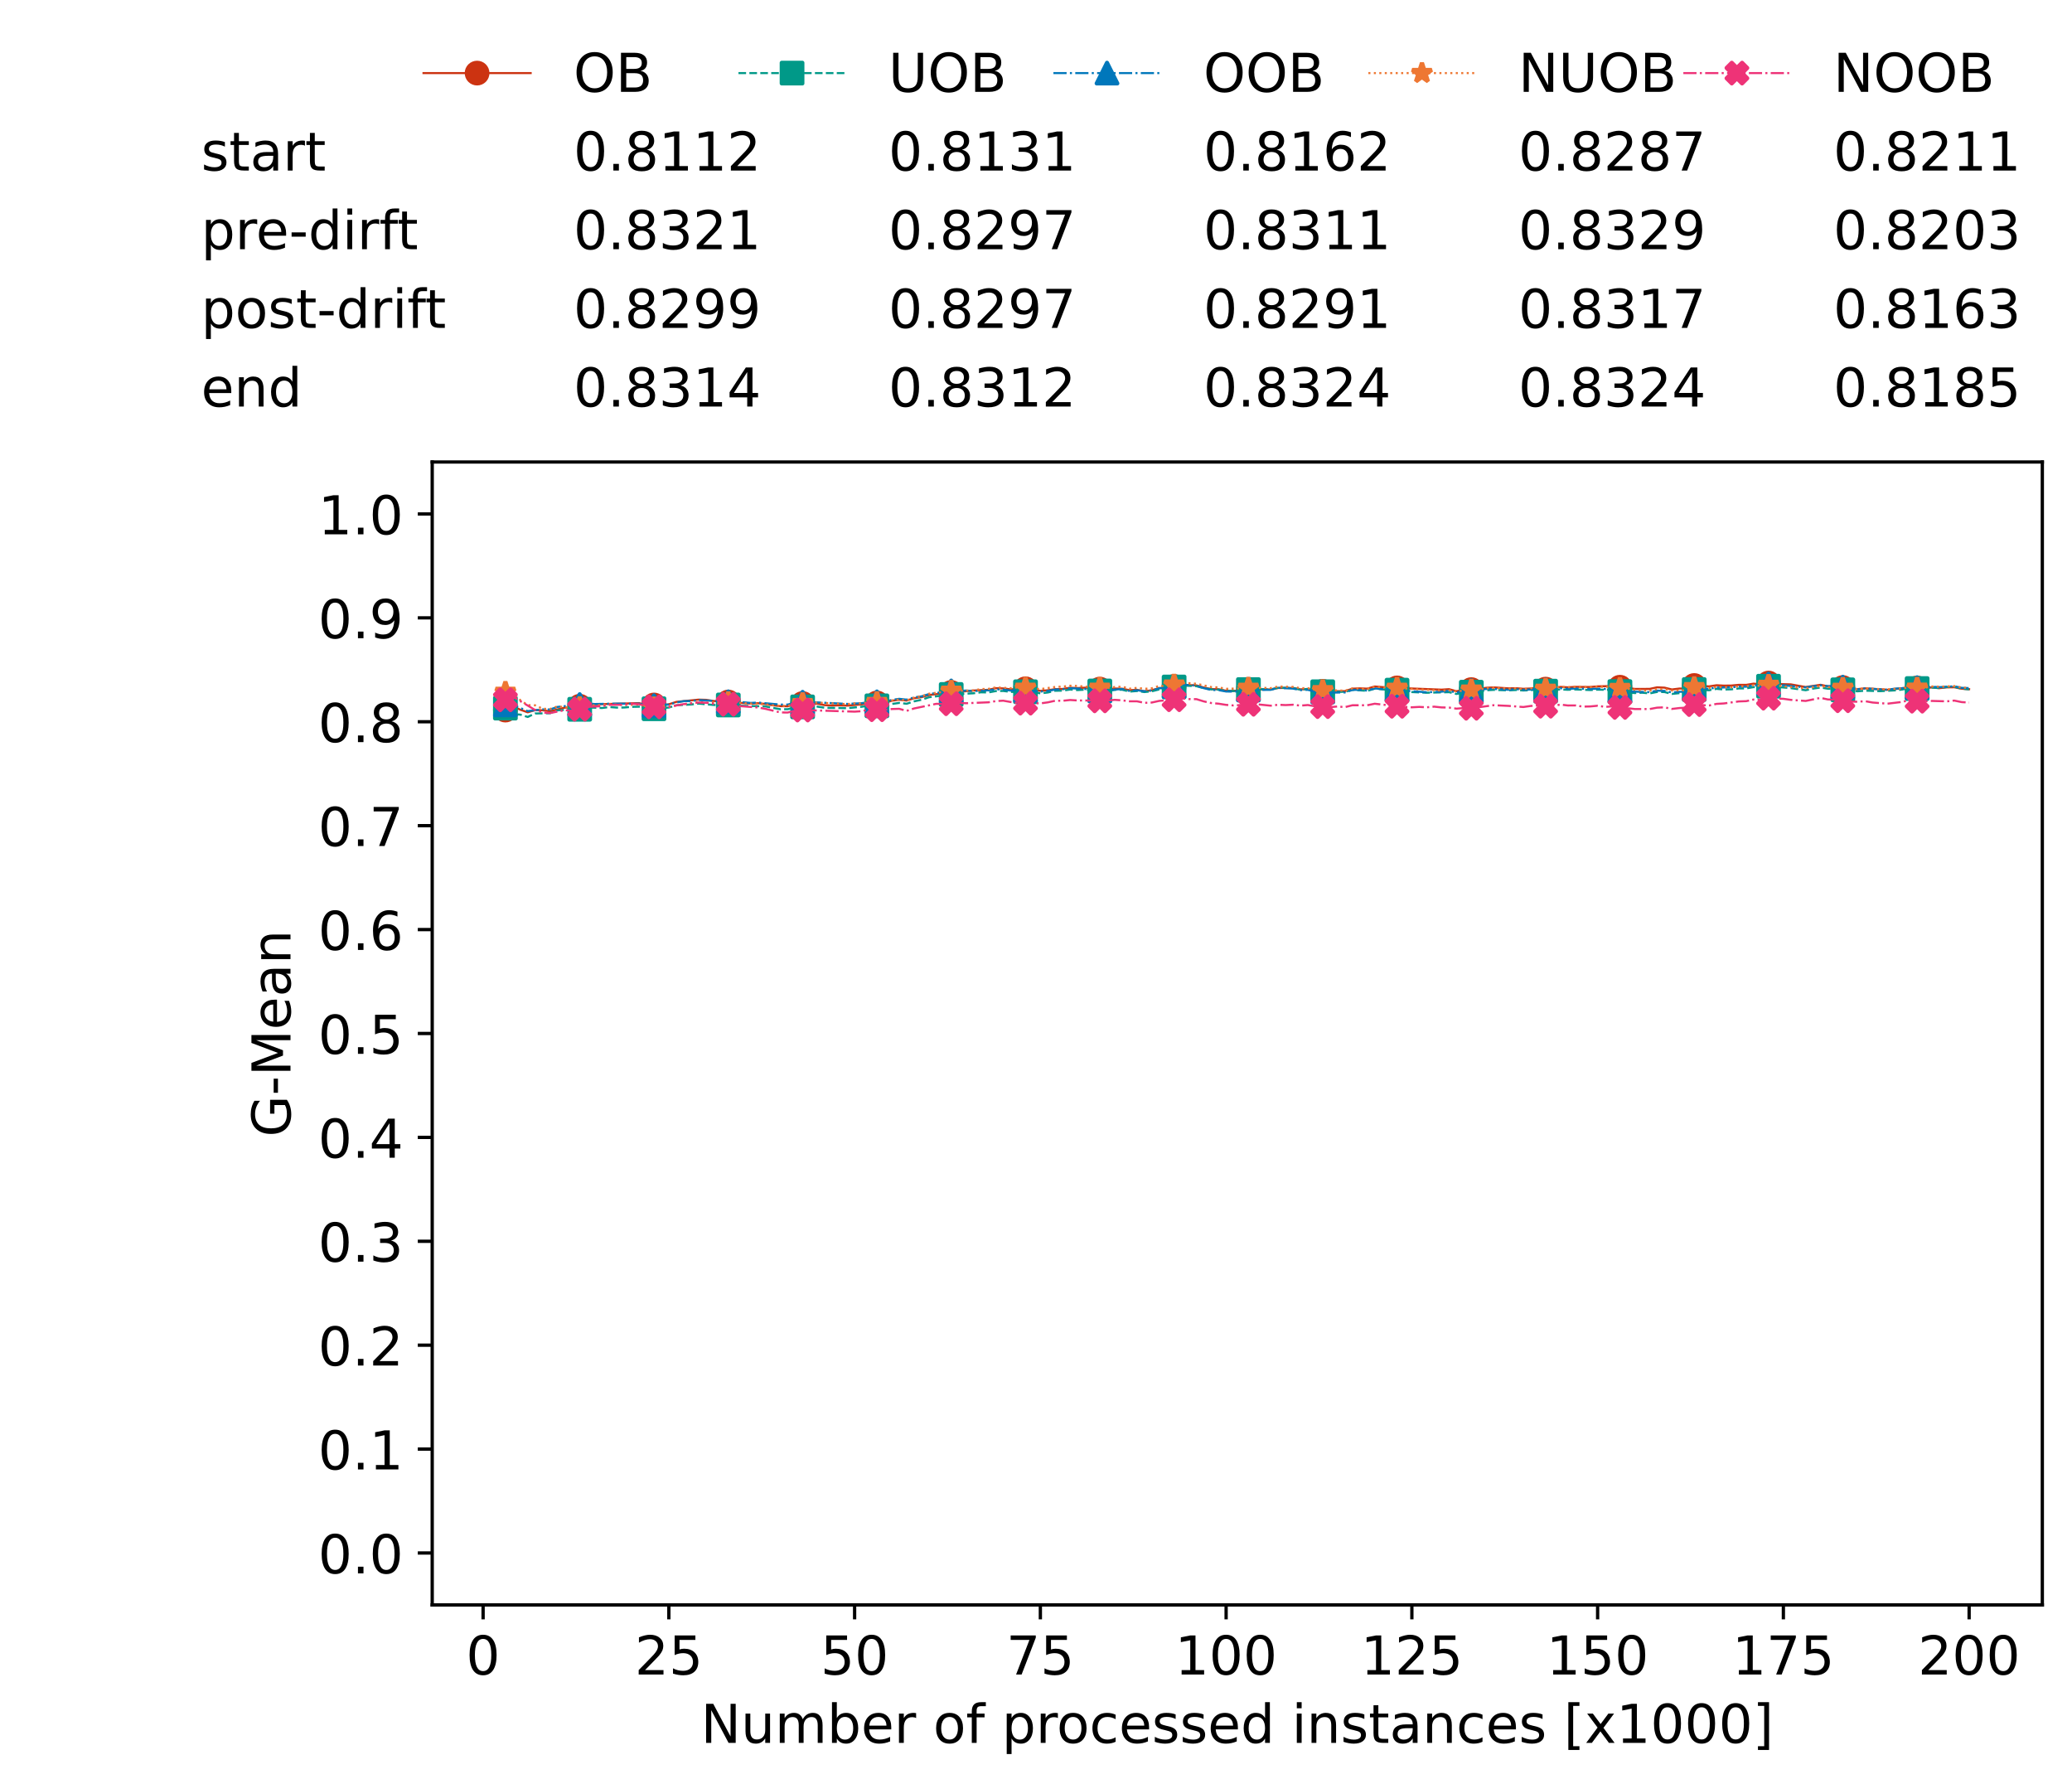 <?xml version="1.0" encoding="utf-8" standalone="no"?>
<!DOCTYPE svg PUBLIC "-//W3C//DTD SVG 1.1//EN"
  "http://www.w3.org/Graphics/SVG/1.1/DTD/svg11.dtd">
<!-- Created with matplotlib (https://matplotlib.org/) -->
<svg height="432.615pt" version="1.1" viewBox="0 0 502.65 432.615" width="502.65pt" xmlns="http://www.w3.org/2000/svg" xmlns:xlink="http://www.w3.org/1999/xlink">
 <defs>
  <style type="text/css">*{stroke-linecap:butt;stroke-linejoin:round;}</style>
 </defs>
 <g id="figure_1">
  <g id="patch_1">
   <path d="M 0 432.615 
L 502.65 432.615 
L 502.65 0 
L 0 0 
z
" style="fill:#ffffff;"/>
  </g>
  <g id="axes_1">
   <g id="patch_2">
    <path d="M 104.85 389.252 
L 495.45 389.252 
L 495.45 112.052 
L 104.85 112.052 
z
" style="fill:#ffffff;"/>
   </g>
   <g id="matplotlib.axis_1">
    <g id="xtick_1">
     <g id="line2d_1">
      <defs>
       <path d="M 0 0 
L 0 3.5 
" id="m1037c0f9b5" style="stroke:#000000;stroke-width:0.8;"/>
      </defs>
      <g>
       <use style="stroke:#000000;stroke-width:0.8;" x="117.197" xlink:href="#m1037c0f9b5" y="389.252"/>
      </g>
     </g>
     <g id="text_1">
      <!-- 0 -->
      <g transform="translate(113.061 406.13)scale(0.13 -0.13)">
       <defs>
        <path d="M 31.781 66.406 
Q 24.172 66.406 20.328 58.906 
Q 16.5 51.422 16.5 36.375 
Q 16.5 21.391 20.328 13.891 
Q 24.172 6.391 31.781 6.391 
Q 39.453 6.391 43.281 13.891 
Q 47.125 21.391 47.125 36.375 
Q 47.125 51.422 43.281 58.906 
Q 39.453 66.406 31.781 66.406 
z
M 31.781 74.219 
Q 44.047 74.219 50.516 64.516 
Q 56.984 54.828 56.984 36.375 
Q 56.984 17.969 50.516 8.266 
Q 44.047 -1.422 31.781 -1.422 
Q 19.531 -1.422 13.062 8.266 
Q 6.594 17.969 6.594 36.375 
Q 6.594 54.828 13.062 64.516 
Q 19.531 74.219 31.781 74.219 
z
" id="DejaVuSans-48"/>
       </defs>
       <use xlink:href="#DejaVuSans-48"/>
      </g>
     </g>
    </g>
    <g id="xtick_2">
     <g id="line2d_2">
      <g>
       <use style="stroke:#000000;stroke-width:0.8;" x="162.259" xlink:href="#m1037c0f9b5" y="389.252"/>
      </g>
     </g>
     <g id="text_2">
      <!-- 25 -->
      <g transform="translate(153.988 406.13)scale(0.13 -0.13)">
       <defs>
        <path d="M 19.188 8.297 
L 53.609 8.297 
L 53.609 0 
L 7.328 0 
L 7.328 8.297 
Q 12.938 14.109 22.625 23.891 
Q 32.328 33.688 34.812 36.531 
Q 39.547 41.844 41.422 45.531 
Q 43.312 49.219 43.312 52.781 
Q 43.312 58.594 39.234 62.25 
Q 35.156 65.922 28.609 65.922 
Q 23.969 65.922 18.812 64.312 
Q 13.672 62.703 7.812 59.422 
L 7.812 69.391 
Q 13.766 71.781 18.938 73 
Q 24.125 74.219 28.422 74.219 
Q 39.75 74.219 46.484 68.547 
Q 53.219 62.891 53.219 53.422 
Q 53.219 48.922 51.531 44.891 
Q 49.859 40.875 45.406 35.406 
Q 44.188 33.984 37.641 27.219 
Q 31.109 20.453 19.188 8.297 
z
" id="DejaVuSans-50"/>
        <path d="M 10.797 72.906 
L 49.516 72.906 
L 49.516 64.594 
L 19.828 64.594 
L 19.828 46.734 
Q 21.969 47.469 24.109 47.828 
Q 26.266 48.188 28.422 48.188 
Q 40.625 48.188 47.75 41.5 
Q 54.891 34.812 54.891 23.391 
Q 54.891 11.625 47.562 5.094 
Q 40.234 -1.422 26.906 -1.422 
Q 22.312 -1.422 17.547 -0.641 
Q 12.797 0.141 7.719 1.703 
L 7.719 11.625 
Q 12.109 9.234 16.797 8.062 
Q 21.484 6.891 26.703 6.891 
Q 35.156 6.891 40.078 11.328 
Q 45.016 15.766 45.016 23.391 
Q 45.016 31 40.078 35.438 
Q 35.156 39.891 26.703 39.891 
Q 22.75 39.891 18.812 39.016 
Q 14.891 38.141 10.797 36.281 
z
" id="DejaVuSans-53"/>
       </defs>
       <use xlink:href="#DejaVuSans-50"/>
       <use x="63.623" xlink:href="#DejaVuSans-53"/>
      </g>
     </g>
    </g>
    <g id="xtick_3">
     <g id="line2d_3">
      <g>
       <use style="stroke:#000000;stroke-width:0.8;" x="207.322" xlink:href="#m1037c0f9b5" y="389.252"/>
      </g>
     </g>
     <g id="text_3">
      <!-- 50 -->
      <g transform="translate(199.05 406.13)scale(0.13 -0.13)">
       <use xlink:href="#DejaVuSans-53"/>
       <use x="63.623" xlink:href="#DejaVuSans-48"/>
      </g>
     </g>
    </g>
    <g id="xtick_4">
     <g id="line2d_4">
      <g>
       <use style="stroke:#000000;stroke-width:0.8;" x="252.384" xlink:href="#m1037c0f9b5" y="389.252"/>
      </g>
     </g>
     <g id="text_4">
      <!-- 75 -->
      <g transform="translate(244.113 406.13)scale(0.13 -0.13)">
       <defs>
        <path d="M 8.203 72.906 
L 55.078 72.906 
L 55.078 68.703 
L 28.609 0 
L 18.312 0 
L 43.219 64.594 
L 8.203 64.594 
z
" id="DejaVuSans-55"/>
       </defs>
       <use xlink:href="#DejaVuSans-55"/>
       <use x="63.623" xlink:href="#DejaVuSans-53"/>
      </g>
     </g>
    </g>
    <g id="xtick_5">
     <g id="line2d_5">
      <g>
       <use style="stroke:#000000;stroke-width:0.8;" x="297.446" xlink:href="#m1037c0f9b5" y="389.252"/>
      </g>
     </g>
     <g id="text_5">
      <!-- 100 -->
      <g transform="translate(285.039 406.13)scale(0.13 -0.13)">
       <defs>
        <path d="M 12.406 8.297 
L 28.516 8.297 
L 28.516 63.922 
L 10.984 60.406 
L 10.984 69.391 
L 28.422 72.906 
L 38.281 72.906 
L 38.281 8.297 
L 54.391 8.297 
L 54.391 0 
L 12.406 0 
z
" id="DejaVuSans-49"/>
       </defs>
       <use xlink:href="#DejaVuSans-49"/>
       <use x="63.623" xlink:href="#DejaVuSans-48"/>
       <use x="127.246" xlink:href="#DejaVuSans-48"/>
      </g>
     </g>
    </g>
    <g id="xtick_6">
     <g id="line2d_6">
      <g>
       <use style="stroke:#000000;stroke-width:0.8;" x="342.509" xlink:href="#m1037c0f9b5" y="389.252"/>
      </g>
     </g>
     <g id="text_6">
      <!-- 125 -->
      <g transform="translate(330.102 406.13)scale(0.13 -0.13)">
       <use xlink:href="#DejaVuSans-49"/>
       <use x="63.623" xlink:href="#DejaVuSans-50"/>
       <use x="127.246" xlink:href="#DejaVuSans-53"/>
      </g>
     </g>
    </g>
    <g id="xtick_7">
     <g id="line2d_7">
      <g>
       <use style="stroke:#000000;stroke-width:0.8;" x="387.571" xlink:href="#m1037c0f9b5" y="389.252"/>
      </g>
     </g>
     <g id="text_7">
      <!-- 150 -->
      <g transform="translate(375.164 406.13)scale(0.13 -0.13)">
       <use xlink:href="#DejaVuSans-49"/>
       <use x="63.623" xlink:href="#DejaVuSans-53"/>
       <use x="127.246" xlink:href="#DejaVuSans-48"/>
      </g>
     </g>
    </g>
    <g id="xtick_8">
     <g id="line2d_8">
      <g>
       <use style="stroke:#000000;stroke-width:0.8;" x="432.633" xlink:href="#m1037c0f9b5" y="389.252"/>
      </g>
     </g>
     <g id="text_8">
      <!-- 175 -->
      <g transform="translate(420.226 406.13)scale(0.13 -0.13)">
       <use xlink:href="#DejaVuSans-49"/>
       <use x="63.623" xlink:href="#DejaVuSans-55"/>
       <use x="127.246" xlink:href="#DejaVuSans-53"/>
      </g>
     </g>
    </g>
    <g id="xtick_9">
     <g id="line2d_9">
      <g>
       <use style="stroke:#000000;stroke-width:0.8;" x="477.695" xlink:href="#m1037c0f9b5" y="389.252"/>
      </g>
     </g>
     <g id="text_9">
      <!-- 200 -->
      <g transform="translate(465.289 406.13)scale(0.13 -0.13)">
       <use xlink:href="#DejaVuSans-50"/>
       <use x="63.623" xlink:href="#DejaVuSans-48"/>
       <use x="127.246" xlink:href="#DejaVuSans-48"/>
      </g>
     </g>
    </g>
    <g id="text_10">
     <!-- Number of processed instances [x1000] -->
     <g transform="translate(170.025 422.711)scale(0.13 -0.13)">
      <defs>
       <path d="M 9.812 72.906 
L 23.094 72.906 
L 55.422 11.922 
L 55.422 72.906 
L 64.984 72.906 
L 64.984 0 
L 51.703 0 
L 19.391 60.984 
L 19.391 0 
L 9.812 0 
z
" id="DejaVuSans-78"/>
       <path d="M 8.5 21.578 
L 8.5 54.688 
L 17.484 54.688 
L 17.484 21.922 
Q 17.484 14.156 20.5 10.266 
Q 23.531 6.391 29.594 6.391 
Q 36.859 6.391 41.078 11.031 
Q 45.312 15.672 45.312 23.688 
L 45.312 54.688 
L 54.297 54.688 
L 54.297 0 
L 45.312 0 
L 45.312 8.406 
Q 42.047 3.422 37.719 1 
Q 33.406 -1.422 27.688 -1.422 
Q 18.266 -1.422 13.375 4.438 
Q 8.5 10.297 8.5 21.578 
z
M 31.109 56 
z
" id="DejaVuSans-117"/>
       <path d="M 52 44.188 
Q 55.375 50.25 60.062 53.125 
Q 64.75 56 71.094 56 
Q 79.641 56 84.281 50.016 
Q 88.922 44.047 88.922 33.016 
L 88.922 0 
L 79.891 0 
L 79.891 32.719 
Q 79.891 40.578 77.094 44.375 
Q 74.312 48.188 68.609 48.188 
Q 61.625 48.188 57.562 43.547 
Q 53.516 38.922 53.516 30.906 
L 53.516 0 
L 44.484 0 
L 44.484 32.719 
Q 44.484 40.625 41.703 44.406 
Q 38.922 48.188 33.109 48.188 
Q 26.219 48.188 22.156 43.531 
Q 18.109 38.875 18.109 30.906 
L 18.109 0 
L 9.078 0 
L 9.078 54.688 
L 18.109 54.688 
L 18.109 46.188 
Q 21.188 51.219 25.484 53.609 
Q 29.781 56 35.688 56 
Q 41.656 56 45.828 52.969 
Q 50 49.953 52 44.188 
z
" id="DejaVuSans-109"/>
       <path d="M 48.688 27.297 
Q 48.688 37.203 44.609 42.844 
Q 40.531 48.484 33.406 48.484 
Q 26.266 48.484 22.188 42.844 
Q 18.109 37.203 18.109 27.297 
Q 18.109 17.391 22.188 11.75 
Q 26.266 6.109 33.406 6.109 
Q 40.531 6.109 44.609 11.75 
Q 48.688 17.391 48.688 27.297 
z
M 18.109 46.391 
Q 20.953 51.266 25.266 53.625 
Q 29.594 56 35.594 56 
Q 45.562 56 51.781 48.094 
Q 58.016 40.188 58.016 27.297 
Q 58.016 14.406 51.781 6.484 
Q 45.562 -1.422 35.594 -1.422 
Q 29.594 -1.422 25.266 0.953 
Q 20.953 3.328 18.109 8.203 
L 18.109 0 
L 9.078 0 
L 9.078 75.984 
L 18.109 75.984 
z
" id="DejaVuSans-98"/>
       <path d="M 56.203 29.594 
L 56.203 25.203 
L 14.891 25.203 
Q 15.484 15.922 20.484 11.062 
Q 25.484 6.203 34.422 6.203 
Q 39.594 6.203 44.453 7.469 
Q 49.312 8.734 54.109 11.281 
L 54.109 2.781 
Q 49.266 0.734 44.188 -0.344 
Q 39.109 -1.422 33.891 -1.422 
Q 20.797 -1.422 13.156 6.188 
Q 5.516 13.812 5.516 26.812 
Q 5.516 40.234 12.766 48.109 
Q 20.016 56 32.328 56 
Q 43.359 56 49.781 48.891 
Q 56.203 41.797 56.203 29.594 
z
M 47.219 32.234 
Q 47.125 39.594 43.094 43.984 
Q 39.062 48.391 32.422 48.391 
Q 24.906 48.391 20.391 44.141 
Q 15.875 39.891 15.188 32.172 
z
" id="DejaVuSans-101"/>
       <path d="M 41.109 46.297 
Q 39.594 47.172 37.812 47.578 
Q 36.031 48 33.891 48 
Q 26.266 48 22.188 43.047 
Q 18.109 38.094 18.109 28.812 
L 18.109 0 
L 9.078 0 
L 9.078 54.688 
L 18.109 54.688 
L 18.109 46.188 
Q 20.953 51.172 25.484 53.578 
Q 30.031 56 36.531 56 
Q 37.453 56 38.578 55.875 
Q 39.703 55.766 41.062 55.516 
z
" id="DejaVuSans-114"/>
       <path id="DejaVuSans-32"/>
       <path d="M 30.609 48.391 
Q 23.391 48.391 19.188 42.75 
Q 14.984 37.109 14.984 27.297 
Q 14.984 17.484 19.156 11.844 
Q 23.344 6.203 30.609 6.203 
Q 37.797 6.203 41.984 11.859 
Q 46.188 17.531 46.188 27.297 
Q 46.188 37.016 41.984 42.703 
Q 37.797 48.391 30.609 48.391 
z
M 30.609 56 
Q 42.328 56 49.016 48.375 
Q 55.719 40.766 55.719 27.297 
Q 55.719 13.875 49.016 6.219 
Q 42.328 -1.422 30.609 -1.422 
Q 18.844 -1.422 12.172 6.219 
Q 5.516 13.875 5.516 27.297 
Q 5.516 40.766 12.172 48.375 
Q 18.844 56 30.609 56 
z
" id="DejaVuSans-111"/>
       <path d="M 37.109 75.984 
L 37.109 68.5 
L 28.516 68.5 
Q 23.688 68.5 21.797 66.547 
Q 19.922 64.594 19.922 59.516 
L 19.922 54.688 
L 34.719 54.688 
L 34.719 47.703 
L 19.922 47.703 
L 19.922 0 
L 10.891 0 
L 10.891 47.703 
L 2.297 47.703 
L 2.297 54.688 
L 10.891 54.688 
L 10.891 58.5 
Q 10.891 67.625 15.141 71.797 
Q 19.391 75.984 28.609 75.984 
z
" id="DejaVuSans-102"/>
       <path d="M 18.109 8.203 
L 18.109 -20.797 
L 9.078 -20.797 
L 9.078 54.688 
L 18.109 54.688 
L 18.109 46.391 
Q 20.953 51.266 25.266 53.625 
Q 29.594 56 35.594 56 
Q 45.562 56 51.781 48.094 
Q 58.016 40.188 58.016 27.297 
Q 58.016 14.406 51.781 6.484 
Q 45.562 -1.422 35.594 -1.422 
Q 29.594 -1.422 25.266 0.953 
Q 20.953 3.328 18.109 8.203 
z
M 48.688 27.297 
Q 48.688 37.203 44.609 42.844 
Q 40.531 48.484 33.406 48.484 
Q 26.266 48.484 22.188 42.844 
Q 18.109 37.203 18.109 27.297 
Q 18.109 17.391 22.188 11.75 
Q 26.266 6.109 33.406 6.109 
Q 40.531 6.109 44.609 11.75 
Q 48.688 17.391 48.688 27.297 
z
" id="DejaVuSans-112"/>
       <path d="M 48.781 52.594 
L 48.781 44.188 
Q 44.969 46.297 41.141 47.344 
Q 37.312 48.391 33.406 48.391 
Q 24.656 48.391 19.812 42.844 
Q 14.984 37.312 14.984 27.297 
Q 14.984 17.281 19.812 11.734 
Q 24.656 6.203 33.406 6.203 
Q 37.312 6.203 41.141 7.25 
Q 44.969 8.297 48.781 10.406 
L 48.781 2.094 
Q 45.016 0.344 40.984 -0.531 
Q 36.969 -1.422 32.422 -1.422 
Q 20.062 -1.422 12.781 6.344 
Q 5.516 14.109 5.516 27.297 
Q 5.516 40.672 12.859 48.328 
Q 20.219 56 33.016 56 
Q 37.156 56 41.109 55.141 
Q 45.062 54.297 48.781 52.594 
z
" id="DejaVuSans-99"/>
       <path d="M 44.281 53.078 
L 44.281 44.578 
Q 40.484 46.531 36.375 47.5 
Q 32.281 48.484 27.875 48.484 
Q 21.188 48.484 17.844 46.438 
Q 14.5 44.391 14.5 40.281 
Q 14.5 37.156 16.891 35.375 
Q 19.281 33.594 26.516 31.984 
L 29.594 31.297 
Q 39.156 29.25 43.188 25.516 
Q 47.219 21.781 47.219 15.094 
Q 47.219 7.469 41.188 3.016 
Q 35.156 -1.422 24.609 -1.422 
Q 20.219 -1.422 15.453 -0.562 
Q 10.688 0.297 5.422 2 
L 5.422 11.281 
Q 10.406 8.688 15.234 7.391 
Q 20.062 6.109 24.812 6.109 
Q 31.156 6.109 34.562 8.281 
Q 37.984 10.453 37.984 14.406 
Q 37.984 18.062 35.516 20.016 
Q 33.062 21.969 24.703 23.781 
L 21.578 24.516 
Q 13.234 26.266 9.516 29.906 
Q 5.812 33.547 5.812 39.891 
Q 5.812 47.609 11.281 51.797 
Q 16.75 56 26.812 56 
Q 31.781 56 36.172 55.266 
Q 40.578 54.547 44.281 53.078 
z
" id="DejaVuSans-115"/>
       <path d="M 45.406 46.391 
L 45.406 75.984 
L 54.391 75.984 
L 54.391 0 
L 45.406 0 
L 45.406 8.203 
Q 42.578 3.328 38.25 0.953 
Q 33.938 -1.422 27.875 -1.422 
Q 17.969 -1.422 11.734 6.484 
Q 5.516 14.406 5.516 27.297 
Q 5.516 40.188 11.734 48.094 
Q 17.969 56 27.875 56 
Q 33.938 56 38.25 53.625 
Q 42.578 51.266 45.406 46.391 
z
M 14.797 27.297 
Q 14.797 17.391 18.875 11.75 
Q 22.953 6.109 30.078 6.109 
Q 37.203 6.109 41.297 11.75 
Q 45.406 17.391 45.406 27.297 
Q 45.406 37.203 41.297 42.844 
Q 37.203 48.484 30.078 48.484 
Q 22.953 48.484 18.875 42.844 
Q 14.797 37.203 14.797 27.297 
z
" id="DejaVuSans-100"/>
       <path d="M 9.422 54.688 
L 18.406 54.688 
L 18.406 0 
L 9.422 0 
z
M 9.422 75.984 
L 18.406 75.984 
L 18.406 64.594 
L 9.422 64.594 
z
" id="DejaVuSans-105"/>
       <path d="M 54.891 33.016 
L 54.891 0 
L 45.906 0 
L 45.906 32.719 
Q 45.906 40.484 42.875 44.328 
Q 39.844 48.188 33.797 48.188 
Q 26.516 48.188 22.312 43.547 
Q 18.109 38.922 18.109 30.906 
L 18.109 0 
L 9.078 0 
L 9.078 54.688 
L 18.109 54.688 
L 18.109 46.188 
Q 21.344 51.125 25.703 53.562 
Q 30.078 56 35.797 56 
Q 45.219 56 50.047 50.172 
Q 54.891 44.344 54.891 33.016 
z
" id="DejaVuSans-110"/>
       <path d="M 18.312 70.219 
L 18.312 54.688 
L 36.812 54.688 
L 36.812 47.703 
L 18.312 47.703 
L 18.312 18.016 
Q 18.312 11.328 20.141 9.422 
Q 21.969 7.516 27.594 7.516 
L 36.812 7.516 
L 36.812 0 
L 27.594 0 
Q 17.188 0 13.234 3.875 
Q 9.281 7.766 9.281 18.016 
L 9.281 47.703 
L 2.688 47.703 
L 2.688 54.688 
L 9.281 54.688 
L 9.281 70.219 
z
" id="DejaVuSans-116"/>
       <path d="M 34.281 27.484 
Q 23.391 27.484 19.188 25 
Q 14.984 22.516 14.984 16.5 
Q 14.984 11.719 18.141 8.906 
Q 21.297 6.109 26.703 6.109 
Q 34.188 6.109 38.703 11.406 
Q 43.219 16.703 43.219 25.484 
L 43.219 27.484 
z
M 52.203 31.203 
L 52.203 0 
L 43.219 0 
L 43.219 8.297 
Q 40.141 3.328 35.547 0.953 
Q 30.953 -1.422 24.312 -1.422 
Q 15.922 -1.422 10.953 3.297 
Q 6 8.016 6 15.922 
Q 6 25.141 12.172 29.828 
Q 18.359 34.516 30.609 34.516 
L 43.219 34.516 
L 43.219 35.406 
Q 43.219 41.609 39.141 45 
Q 35.062 48.391 27.688 48.391 
Q 23 48.391 18.547 47.266 
Q 14.109 46.141 10.016 43.891 
L 10.016 52.203 
Q 14.938 54.109 19.578 55.047 
Q 24.219 56 28.609 56 
Q 40.484 56 46.344 49.844 
Q 52.203 43.703 52.203 31.203 
z
" id="DejaVuSans-97"/>
       <path d="M 8.594 75.984 
L 29.297 75.984 
L 29.297 69 
L 17.578 69 
L 17.578 -6.203 
L 29.297 -6.203 
L 29.297 -13.188 
L 8.594 -13.188 
z
" id="DejaVuSans-91"/>
       <path d="M 54.891 54.688 
L 35.109 28.078 
L 55.906 0 
L 45.312 0 
L 29.391 21.484 
L 13.484 0 
L 2.875 0 
L 24.125 28.609 
L 4.688 54.688 
L 15.281 54.688 
L 29.781 35.203 
L 44.281 54.688 
z
" id="DejaVuSans-120"/>
       <path d="M 30.422 75.984 
L 30.422 -13.188 
L 9.719 -13.188 
L 9.719 -6.203 
L 21.391 -6.203 
L 21.391 69 
L 9.719 69 
L 9.719 75.984 
z
" id="DejaVuSans-93"/>
      </defs>
      <use xlink:href="#DejaVuSans-78"/>
      <use x="74.805" xlink:href="#DejaVuSans-117"/>
      <use x="138.184" xlink:href="#DejaVuSans-109"/>
      <use x="235.596" xlink:href="#DejaVuSans-98"/>
      <use x="299.072" xlink:href="#DejaVuSans-101"/>
      <use x="360.596" xlink:href="#DejaVuSans-114"/>
      <use x="401.709" xlink:href="#DejaVuSans-32"/>
      <use x="433.496" xlink:href="#DejaVuSans-111"/>
      <use x="494.678" xlink:href="#DejaVuSans-102"/>
      <use x="529.883" xlink:href="#DejaVuSans-32"/>
      <use x="561.67" xlink:href="#DejaVuSans-112"/>
      <use x="625.146" xlink:href="#DejaVuSans-114"/>
      <use x="664.01" xlink:href="#DejaVuSans-111"/>
      <use x="725.191" xlink:href="#DejaVuSans-99"/>
      <use x="780.172" xlink:href="#DejaVuSans-101"/>
      <use x="841.695" xlink:href="#DejaVuSans-115"/>
      <use x="893.795" xlink:href="#DejaVuSans-115"/>
      <use x="945.895" xlink:href="#DejaVuSans-101"/>
      <use x="1007.418" xlink:href="#DejaVuSans-100"/>
      <use x="1070.895" xlink:href="#DejaVuSans-32"/>
      <use x="1102.682" xlink:href="#DejaVuSans-105"/>
      <use x="1130.465" xlink:href="#DejaVuSans-110"/>
      <use x="1193.844" xlink:href="#DejaVuSans-115"/>
      <use x="1245.943" xlink:href="#DejaVuSans-116"/>
      <use x="1285.152" xlink:href="#DejaVuSans-97"/>
      <use x="1346.432" xlink:href="#DejaVuSans-110"/>
      <use x="1409.811" xlink:href="#DejaVuSans-99"/>
      <use x="1464.791" xlink:href="#DejaVuSans-101"/>
      <use x="1526.314" xlink:href="#DejaVuSans-115"/>
      <use x="1578.414" xlink:href="#DejaVuSans-32"/>
      <use x="1610.201" xlink:href="#DejaVuSans-91"/>
      <use x="1649.215" xlink:href="#DejaVuSans-120"/>
      <use x="1708.395" xlink:href="#DejaVuSans-49"/>
      <use x="1772.018" xlink:href="#DejaVuSans-48"/>
      <use x="1835.641" xlink:href="#DejaVuSans-48"/>
      <use x="1899.264" xlink:href="#DejaVuSans-48"/>
      <use x="1962.887" xlink:href="#DejaVuSans-93"/>
     </g>
    </g>
   </g>
   <g id="matplotlib.axis_2">
    <g id="ytick_1">
     <g id="line2d_10">
      <defs>
       <path d="M 0 0 
L -3.5 0 
" id="m587e77cfef" style="stroke:#000000;stroke-width:0.8;"/>
      </defs>
      <g>
       <use style="stroke:#000000;stroke-width:0.8;" x="104.85" xlink:href="#m587e77cfef" y="376.652"/>
      </g>
     </g>
     <g id="text_11">
      <!-- 0.0 -->
      <g transform="translate(77.176 381.591)scale(0.13 -0.13)">
       <defs>
        <path d="M 10.688 12.406 
L 21 12.406 
L 21 0 
L 10.688 0 
z
" id="DejaVuSans-46"/>
       </defs>
       <use xlink:href="#DejaVuSans-48"/>
       <use x="63.623" xlink:href="#DejaVuSans-46"/>
       <use x="95.41" xlink:href="#DejaVuSans-48"/>
      </g>
     </g>
    </g>
    <g id="ytick_2">
     <g id="line2d_11">
      <g>
       <use style="stroke:#000000;stroke-width:0.8;" x="104.85" xlink:href="#m587e77cfef" y="351.452"/>
      </g>
     </g>
     <g id="text_12">
      <!-- 0.1 -->
      <g transform="translate(77.176 356.391)scale(0.13 -0.13)">
       <use xlink:href="#DejaVuSans-48"/>
       <use x="63.623" xlink:href="#DejaVuSans-46"/>
       <use x="95.41" xlink:href="#DejaVuSans-49"/>
      </g>
     </g>
    </g>
    <g id="ytick_3">
     <g id="line2d_12">
      <g>
       <use style="stroke:#000000;stroke-width:0.8;" x="104.85" xlink:href="#m587e77cfef" y="326.252"/>
      </g>
     </g>
     <g id="text_13">
      <!-- 0.2 -->
      <g transform="translate(77.176 331.191)scale(0.13 -0.13)">
       <use xlink:href="#DejaVuSans-48"/>
       <use x="63.623" xlink:href="#DejaVuSans-46"/>
       <use x="95.41" xlink:href="#DejaVuSans-50"/>
      </g>
     </g>
    </g>
    <g id="ytick_4">
     <g id="line2d_13">
      <g>
       <use style="stroke:#000000;stroke-width:0.8;" x="104.85" xlink:href="#m587e77cfef" y="301.052"/>
      </g>
     </g>
     <g id="text_14">
      <!-- 0.3 -->
      <g transform="translate(77.176 305.991)scale(0.13 -0.13)">
       <defs>
        <path d="M 40.578 39.312 
Q 47.656 37.797 51.625 33 
Q 55.609 28.219 55.609 21.188 
Q 55.609 10.406 48.188 4.484 
Q 40.766 -1.422 27.094 -1.422 
Q 22.516 -1.422 17.656 -0.516 
Q 12.797 0.391 7.625 2.203 
L 7.625 11.719 
Q 11.719 9.328 16.594 8.109 
Q 21.484 6.891 26.812 6.891 
Q 36.078 6.891 40.938 10.547 
Q 45.797 14.203 45.797 21.188 
Q 45.797 27.641 41.281 31.266 
Q 36.766 34.906 28.719 34.906 
L 20.219 34.906 
L 20.219 43.016 
L 29.109 43.016 
Q 36.375 43.016 40.234 45.922 
Q 44.094 48.828 44.094 54.297 
Q 44.094 59.906 40.109 62.906 
Q 36.141 65.922 28.719 65.922 
Q 24.656 65.922 20.016 65.031 
Q 15.375 64.156 9.812 62.312 
L 9.812 71.094 
Q 15.438 72.656 20.344 73.438 
Q 25.25 74.219 29.594 74.219 
Q 40.828 74.219 47.359 69.109 
Q 53.906 64.016 53.906 55.328 
Q 53.906 49.266 50.438 45.094 
Q 46.969 40.922 40.578 39.312 
z
" id="DejaVuSans-51"/>
       </defs>
       <use xlink:href="#DejaVuSans-48"/>
       <use x="63.623" xlink:href="#DejaVuSans-46"/>
       <use x="95.41" xlink:href="#DejaVuSans-51"/>
      </g>
     </g>
    </g>
    <g id="ytick_5">
     <g id="line2d_14">
      <g>
       <use style="stroke:#000000;stroke-width:0.8;" x="104.85" xlink:href="#m587e77cfef" y="275.852"/>
      </g>
     </g>
     <g id="text_15">
      <!-- 0.4 -->
      <g transform="translate(77.176 280.791)scale(0.13 -0.13)">
       <defs>
        <path d="M 37.797 64.312 
L 12.891 25.391 
L 37.797 25.391 
z
M 35.203 72.906 
L 47.609 72.906 
L 47.609 25.391 
L 58.016 25.391 
L 58.016 17.188 
L 47.609 17.188 
L 47.609 0 
L 37.797 0 
L 37.797 17.188 
L 4.891 17.188 
L 4.891 26.703 
z
" id="DejaVuSans-52"/>
       </defs>
       <use xlink:href="#DejaVuSans-48"/>
       <use x="63.623" xlink:href="#DejaVuSans-46"/>
       <use x="95.41" xlink:href="#DejaVuSans-52"/>
      </g>
     </g>
    </g>
    <g id="ytick_6">
     <g id="line2d_15">
      <g>
       <use style="stroke:#000000;stroke-width:0.8;" x="104.85" xlink:href="#m587e77cfef" y="250.652"/>
      </g>
     </g>
     <g id="text_16">
      <!-- 0.5 -->
      <g transform="translate(77.176 255.591)scale(0.13 -0.13)">
       <use xlink:href="#DejaVuSans-48"/>
       <use x="63.623" xlink:href="#DejaVuSans-46"/>
       <use x="95.41" xlink:href="#DejaVuSans-53"/>
      </g>
     </g>
    </g>
    <g id="ytick_7">
     <g id="line2d_16">
      <g>
       <use style="stroke:#000000;stroke-width:0.8;" x="104.85" xlink:href="#m587e77cfef" y="225.452"/>
      </g>
     </g>
     <g id="text_17">
      <!-- 0.6 -->
      <g transform="translate(77.176 230.391)scale(0.13 -0.13)">
       <defs>
        <path d="M 33.016 40.375 
Q 26.375 40.375 22.484 35.828 
Q 18.609 31.297 18.609 23.391 
Q 18.609 15.531 22.484 10.953 
Q 26.375 6.391 33.016 6.391 
Q 39.656 6.391 43.531 10.953 
Q 47.406 15.531 47.406 23.391 
Q 47.406 31.297 43.531 35.828 
Q 39.656 40.375 33.016 40.375 
z
M 52.594 71.297 
L 52.594 62.312 
Q 48.875 64.062 45.094 64.984 
Q 41.312 65.922 37.594 65.922 
Q 27.828 65.922 22.672 59.328 
Q 17.531 52.734 16.797 39.406 
Q 19.672 43.656 24.016 45.922 
Q 28.375 48.188 33.594 48.188 
Q 44.578 48.188 50.953 41.516 
Q 57.328 34.859 57.328 23.391 
Q 57.328 12.156 50.688 5.359 
Q 44.047 -1.422 33.016 -1.422 
Q 20.359 -1.422 13.672 8.266 
Q 6.984 17.969 6.984 36.375 
Q 6.984 53.656 15.188 63.938 
Q 23.391 74.219 37.203 74.219 
Q 40.922 74.219 44.703 73.484 
Q 48.484 72.75 52.594 71.297 
z
" id="DejaVuSans-54"/>
       </defs>
       <use xlink:href="#DejaVuSans-48"/>
       <use x="63.623" xlink:href="#DejaVuSans-46"/>
       <use x="95.41" xlink:href="#DejaVuSans-54"/>
      </g>
     </g>
    </g>
    <g id="ytick_8">
     <g id="line2d_17">
      <g>
       <use style="stroke:#000000;stroke-width:0.8;" x="104.85" xlink:href="#m587e77cfef" y="200.252"/>
      </g>
     </g>
     <g id="text_18">
      <!-- 0.7 -->
      <g transform="translate(77.176 205.191)scale(0.13 -0.13)">
       <use xlink:href="#DejaVuSans-48"/>
       <use x="63.623" xlink:href="#DejaVuSans-46"/>
       <use x="95.41" xlink:href="#DejaVuSans-55"/>
      </g>
     </g>
    </g>
    <g id="ytick_9">
     <g id="line2d_18">
      <g>
       <use style="stroke:#000000;stroke-width:0.8;" x="104.85" xlink:href="#m587e77cfef" y="175.052"/>
      </g>
     </g>
     <g id="text_19">
      <!-- 0.8 -->
      <g transform="translate(77.176 179.991)scale(0.13 -0.13)">
       <defs>
        <path d="M 31.781 34.625 
Q 24.75 34.625 20.719 30.859 
Q 16.703 27.094 16.703 20.516 
Q 16.703 13.922 20.719 10.156 
Q 24.75 6.391 31.781 6.391 
Q 38.812 6.391 42.859 10.172 
Q 46.922 13.969 46.922 20.516 
Q 46.922 27.094 42.891 30.859 
Q 38.875 34.625 31.781 34.625 
z
M 21.922 38.812 
Q 15.578 40.375 12.031 44.719 
Q 8.5 49.078 8.5 55.328 
Q 8.5 64.062 14.719 69.141 
Q 20.953 74.219 31.781 74.219 
Q 42.672 74.219 48.875 69.141 
Q 55.078 64.062 55.078 55.328 
Q 55.078 49.078 51.531 44.719 
Q 48 40.375 41.703 38.812 
Q 48.828 37.156 52.797 32.312 
Q 56.781 27.484 56.781 20.516 
Q 56.781 9.906 50.312 4.234 
Q 43.844 -1.422 31.781 -1.422 
Q 19.734 -1.422 13.25 4.234 
Q 6.781 9.906 6.781 20.516 
Q 6.781 27.484 10.781 32.312 
Q 14.797 37.156 21.922 38.812 
z
M 18.312 54.391 
Q 18.312 48.734 21.844 45.562 
Q 25.391 42.391 31.781 42.391 
Q 38.141 42.391 41.719 45.562 
Q 45.312 48.734 45.312 54.391 
Q 45.312 60.062 41.719 63.234 
Q 38.141 66.406 31.781 66.406 
Q 25.391 66.406 21.844 63.234 
Q 18.312 60.062 18.312 54.391 
z
" id="DejaVuSans-56"/>
       </defs>
       <use xlink:href="#DejaVuSans-48"/>
       <use x="63.623" xlink:href="#DejaVuSans-46"/>
       <use x="95.41" xlink:href="#DejaVuSans-56"/>
      </g>
     </g>
    </g>
    <g id="ytick_10">
     <g id="line2d_19">
      <g>
       <use style="stroke:#000000;stroke-width:0.8;" x="104.85" xlink:href="#m587e77cfef" y="149.852"/>
      </g>
     </g>
     <g id="text_20">
      <!-- 0.9 -->
      <g transform="translate(77.176 154.791)scale(0.13 -0.13)">
       <defs>
        <path d="M 10.984 1.516 
L 10.984 10.5 
Q 14.703 8.734 18.5 7.812 
Q 22.312 6.891 25.984 6.891 
Q 35.75 6.891 40.891 13.453 
Q 46.047 20.016 46.781 33.406 
Q 43.953 29.203 39.594 26.953 
Q 35.25 24.703 29.984 24.703 
Q 19.047 24.703 12.672 31.312 
Q 6.297 37.938 6.297 49.422 
Q 6.297 60.641 12.938 67.422 
Q 19.578 74.219 30.609 74.219 
Q 43.266 74.219 49.922 64.516 
Q 56.594 54.828 56.594 36.375 
Q 56.594 19.141 48.406 8.859 
Q 40.234 -1.422 26.422 -1.422 
Q 22.703 -1.422 18.891 -0.688 
Q 15.094 0.047 10.984 1.516 
z
M 30.609 32.422 
Q 37.25 32.422 41.125 36.953 
Q 45.016 41.5 45.016 49.422 
Q 45.016 57.281 41.125 61.844 
Q 37.25 66.406 30.609 66.406 
Q 23.969 66.406 20.094 61.844 
Q 16.219 57.281 16.219 49.422 
Q 16.219 41.5 20.094 36.953 
Q 23.969 32.422 30.609 32.422 
z
" id="DejaVuSans-57"/>
       </defs>
       <use xlink:href="#DejaVuSans-48"/>
       <use x="63.623" xlink:href="#DejaVuSans-46"/>
       <use x="95.41" xlink:href="#DejaVuSans-57"/>
      </g>
     </g>
    </g>
    <g id="ytick_11">
     <g id="line2d_20">
      <g>
       <use style="stroke:#000000;stroke-width:0.8;" x="104.85" xlink:href="#m587e77cfef" y="124.652"/>
      </g>
     </g>
     <g id="text_21">
      <!-- 1.0 -->
      <g transform="translate(77.176 129.591)scale(0.13 -0.13)">
       <use xlink:href="#DejaVuSans-49"/>
       <use x="63.623" xlink:href="#DejaVuSans-46"/>
       <use x="95.41" xlink:href="#DejaVuSans-48"/>
      </g>
     </g>
    </g>
    <g id="text_22">
     <!-- G-Mean -->
     <g transform="translate(70.472 275.744)rotate(-90)scale(0.13 -0.13)">
      <defs>
       <path d="M 59.516 10.406 
L 59.516 29.984 
L 43.406 29.984 
L 43.406 38.094 
L 69.281 38.094 
L 69.281 6.781 
Q 63.578 2.734 56.688 0.656 
Q 49.812 -1.422 42 -1.422 
Q 24.906 -1.422 15.25 8.562 
Q 5.609 18.562 5.609 36.375 
Q 5.609 54.25 15.25 64.234 
Q 24.906 74.219 42 74.219 
Q 49.125 74.219 55.547 72.453 
Q 61.969 70.703 67.391 67.281 
L 67.391 56.781 
Q 61.922 61.422 55.766 63.766 
Q 49.609 66.109 42.828 66.109 
Q 29.438 66.109 22.719 58.641 
Q 16.016 51.172 16.016 36.375 
Q 16.016 21.625 22.719 14.156 
Q 29.438 6.688 42.828 6.688 
Q 48.047 6.688 52.141 7.594 
Q 56.25 8.5 59.516 10.406 
z
" id="DejaVuSans-71"/>
       <path d="M 4.891 31.391 
L 31.203 31.391 
L 31.203 23.391 
L 4.891 23.391 
z
" id="DejaVuSans-45"/>
       <path d="M 9.812 72.906 
L 24.516 72.906 
L 43.109 23.297 
L 61.812 72.906 
L 76.516 72.906 
L 76.516 0 
L 66.891 0 
L 66.891 64.016 
L 48.094 14.016 
L 38.188 14.016 
L 19.391 64.016 
L 19.391 0 
L 9.812 0 
z
" id="DejaVuSans-77"/>
      </defs>
      <use xlink:href="#DejaVuSans-71"/>
      <use x="77.49" xlink:href="#DejaVuSans-45"/>
      <use x="113.574" xlink:href="#DejaVuSans-77"/>
      <use x="199.854" xlink:href="#DejaVuSans-101"/>
      <use x="261.377" xlink:href="#DejaVuSans-97"/>
      <use x="322.656" xlink:href="#DejaVuSans-110"/>
     </g>
    </g>
   </g>
   <g id="line2d_21"/>
   <g id="line2d_22"/>
   <g id="line2d_23"/>
   <g id="line2d_24"/>
   <g id="line2d_25"/>
   <g id="line2d_26">
    <path clip-path="url(#pd5d6264d72)" d="M 122.605 172.218 
L 124.407 171.251 
L 126.21 172.124 
L 128.012 172.761 
L 129.815 172.225 
L 131.617 172.268 
L 133.419 172.505 
L 137.024 171.618 
L 138.827 171.609 
L 140.629 171.285 
L 142.432 170.829 
L 146.037 170.781 
L 155.049 170.531 
L 156.852 171.005 
L 160.457 171.022 
L 162.259 170.814 
L 164.062 170.231 
L 169.469 169.684 
L 171.272 169.732 
L 173.074 170.007 
L 182.087 170.649 
L 183.889 170.551 
L 185.692 170.73 
L 187.494 171.059 
L 189.297 171.258 
L 191.099 171.296 
L 192.902 170.82 
L 194.704 170.625 
L 196.507 170.552 
L 198.309 170.675 
L 200.112 171.028 
L 201.914 171.122 
L 203.717 171.065 
L 205.519 171.138 
L 209.124 170.831 
L 210.927 170.447 
L 214.532 170.505 
L 216.334 169.958 
L 218.137 169.711 
L 219.939 169.913 
L 221.742 169.341 
L 223.544 169.089 
L 225.347 168.574 
L 228.952 168.146 
L 236.162 167.473 
L 239.767 167.301 
L 241.569 166.906 
L 243.372 166.963 
L 245.174 167.189 
L 248.779 167.056 
L 250.581 167.232 
L 252.384 167.562 
L 254.186 167.41 
L 255.989 167.132 
L 257.791 167.098 
L 259.594 166.792 
L 261.396 166.875 
L 263.199 166.786 
L 265.001 166.88 
L 266.804 167.134 
L 268.606 167.23 
L 270.409 166.983 
L 272.211 167.033 
L 274.014 167.386 
L 275.816 167.304 
L 277.619 167.659 
L 279.421 167.411 
L 281.224 166.876 
L 283.026 166.844 
L 286.631 166.095 
L 290.236 166.228 
L 292.039 166.744 
L 293.841 167.12 
L 295.644 167.166 
L 297.446 167.529 
L 299.249 167.567 
L 304.656 167.182 
L 308.261 167.213 
L 310.064 166.859 
L 313.669 166.844 
L 315.471 167.192 
L 317.274 167.098 
L 319.076 167.509 
L 320.879 167.67 
L 326.286 167.629 
L 328.089 167.026 
L 329.891 166.951 
L 331.694 167.023 
L 333.496 166.499 
L 337.101 166.775 
L 349.719 167.263 
L 351.521 167.145 
L 353.324 167.639 
L 355.126 167.339 
L 358.731 167.101 
L 360.533 166.815 
L 362.336 166.715 
L 365.941 166.949 
L 367.743 166.909 
L 369.546 167.058 
L 371.348 166.982 
L 373.151 166.71 
L 374.953 167.144 
L 378.558 166.602 
L 380.361 166.703 
L 382.163 166.59 
L 385.768 166.623 
L 387.571 166.464 
L 391.176 166.387 
L 392.978 166.676 
L 394.781 166.801 
L 396.583 167.093 
L 400.188 167.079 
L 401.991 166.7 
L 403.793 166.78 
L 405.596 167.221 
L 407.398 166.995 
L 409.201 167.007 
L 411.003 166.257 
L 414.608 166.472 
L 416.411 166.194 
L 418.213 166.287 
L 420.016 166.265 
L 421.818 166.096 
L 423.621 166.1 
L 425.423 165.807 
L 427.226 166.017 
L 429.028 165.661 
L 430.831 165.878 
L 434.436 165.982 
L 438.041 166.633 
L 441.646 166.086 
L 443.448 166.463 
L 445.251 166.492 
L 448.856 166.964 
L 450.658 167.13 
L 452.461 166.95 
L 456.066 167.17 
L 457.868 167.305 
L 461.473 166.938 
L 463.276 166.575 
L 465.078 166.862 
L 466.881 166.924 
L 468.683 166.722 
L 470.485 166.897 
L 472.288 166.713 
L 474.09 166.685 
L 475.893 167.042 
L 477.695 167.148 
L 477.695 167.148 
" style="fill:none;stroke:#cc3311;stroke-linecap:square;stroke-width:0.5;"/>
    <defs>
     <path d="M 0 2.5 
C 0.663 2.5 1.299 2.237 1.768 1.768 
C 2.237 1.299 2.5 0.663 2.5 0 
C 2.5 -0.663 2.237 -1.299 1.768 -1.768 
C 1.299 -2.237 0.663 -2.5 0 -2.5 
C -0.663 -2.5 -1.299 -2.237 -1.768 -1.768 
C -2.237 -1.299 -2.5 -0.663 -2.5 0 
C -2.5 0.663 -2.237 1.299 -1.768 1.768 
C -1.299 2.237 -0.663 2.5 0 2.5 
z
" id="m4b44d5b882" style="stroke:#cc3311;"/>
    </defs>
    <g clip-path="url(#pd5d6264d72)">
     <use style="fill:#cc3311;stroke:#cc3311;" x="122.605" xlink:href="#m4b44d5b882" y="172.218"/>
     <use style="fill:#cc3311;stroke:#cc3311;" x="140.629" xlink:href="#m4b44d5b882" y="171.285"/>
     <use style="fill:#cc3311;stroke:#cc3311;" x="158.654" xlink:href="#m4b44d5b882" y="170.983"/>
     <use style="fill:#cc3311;stroke:#cc3311;" x="176.679" xlink:href="#m4b44d5b882" y="170.262"/>
     <use style="fill:#cc3311;stroke:#cc3311;" x="194.704" xlink:href="#m4b44d5b882" y="170.625"/>
     <use style="fill:#cc3311;stroke:#cc3311;" x="212.729" xlink:href="#m4b44d5b882" y="170.489"/>
     <use style="fill:#cc3311;stroke:#cc3311;" x="230.754" xlink:href="#m4b44d5b882" y="167.954"/>
     <use style="fill:#cc3311;stroke:#cc3311;" x="248.779" xlink:href="#m4b44d5b882" y="167.056"/>
     <use style="fill:#cc3311;stroke:#cc3311;" x="266.804" xlink:href="#m4b44d5b882" y="167.134"/>
     <use style="fill:#cc3311;stroke:#cc3311;" x="284.829" xlink:href="#m4b44d5b882" y="166.485"/>
     <use style="fill:#cc3311;stroke:#cc3311;" x="302.854" xlink:href="#m4b44d5b882" y="167.19"/>
     <use style="fill:#cc3311;stroke:#cc3311;" x="320.879" xlink:href="#m4b44d5b882" y="167.67"/>
     <use style="fill:#cc3311;stroke:#cc3311;" x="338.904" xlink:href="#m4b44d5b882" y="166.843"/>
     <use style="fill:#cc3311;stroke:#cc3311;" x="356.928" xlink:href="#m4b44d5b882" y="167.257"/>
     <use style="fill:#cc3311;stroke:#cc3311;" x="374.953" xlink:href="#m4b44d5b882" y="167.144"/>
     <use style="fill:#cc3311;stroke:#cc3311;" x="392.978" xlink:href="#m4b44d5b882" y="166.676"/>
     <use style="fill:#cc3311;stroke:#cc3311;" x="411.003" xlink:href="#m4b44d5b882" y="166.257"/>
     <use style="fill:#cc3311;stroke:#cc3311;" x="429.028" xlink:href="#m4b44d5b882" y="165.661"/>
     <use style="fill:#cc3311;stroke:#cc3311;" x="447.053" xlink:href="#m4b44d5b882" y="166.758"/>
     <use style="fill:#cc3311;stroke:#cc3311;" x="465.078" xlink:href="#m4b44d5b882" y="166.862"/>
    </g>
   </g>
   <g id="line2d_27"/>
   <g id="line2d_28"/>
   <g id="line2d_29"/>
   <g id="line2d_30"/>
   <g id="line2d_31">
    <path clip-path="url(#pd5d6264d72)" d="M 122.605 171.74 
L 124.407 173.188 
L 126.21 173.318 
L 128.012 173.887 
L 129.815 173.043 
L 133.419 172.986 
L 135.222 172.284 
L 137.024 172.159 
L 138.827 172.234 
L 140.629 172.023 
L 142.432 171.572 
L 146.037 171.711 
L 147.839 171.479 
L 149.642 171.617 
L 151.444 171.594 
L 153.247 171.432 
L 155.049 171.396 
L 156.852 171.863 
L 158.654 171.898 
L 162.259 171.602 
L 164.062 171.051 
L 167.667 170.865 
L 169.469 170.646 
L 173.074 170.973 
L 185.692 171.332 
L 189.297 172.013 
L 191.099 172.006 
L 192.902 171.555 
L 196.507 171.312 
L 198.309 171.386 
L 200.112 171.668 
L 203.717 171.71 
L 205.519 171.763 
L 209.124 171.399 
L 210.927 171.109 
L 214.532 171.357 
L 216.334 170.737 
L 218.137 170.478 
L 219.939 170.684 
L 221.742 170.104 
L 223.544 169.718 
L 225.347 169.109 
L 230.754 168.435 
L 236.162 168.142 
L 237.964 167.907 
L 239.767 167.941 
L 241.569 167.608 
L 243.372 167.577 
L 245.174 167.815 
L 248.779 167.774 
L 250.581 167.783 
L 252.384 168.162 
L 254.186 167.957 
L 255.989 167.532 
L 257.791 167.502 
L 259.594 167.236 
L 261.396 167.366 
L 263.199 167.268 
L 268.606 167.586 
L 270.409 167.321 
L 272.211 167.281 
L 274.014 167.734 
L 275.816 167.599 
L 277.619 167.849 
L 279.421 167.662 
L 281.224 167.206 
L 283.026 167.064 
L 286.631 166.239 
L 290.236 166.424 
L 292.039 166.918 
L 293.841 167.19 
L 295.644 167.263 
L 297.446 167.565 
L 299.249 167.599 
L 304.656 167.094 
L 308.261 167.207 
L 310.064 166.829 
L 313.669 166.853 
L 315.471 167.274 
L 317.274 167.089 
L 319.076 167.589 
L 320.879 167.772 
L 326.286 167.796 
L 328.089 167.303 
L 331.694 167.555 
L 333.496 167.025 
L 337.101 167.337 
L 338.904 167.389 
L 342.509 167.85 
L 346.114 168.013 
L 351.521 167.877 
L 353.324 168.304 
L 355.126 167.993 
L 358.731 167.736 
L 360.533 167.414 
L 362.336 167.316 
L 365.941 167.436 
L 367.743 167.349 
L 369.546 167.462 
L 371.348 167.4 
L 373.151 167.161 
L 374.953 167.627 
L 376.756 167.302 
L 378.558 167.211 
L 380.361 167.295 
L 382.163 167.212 
L 385.768 167.358 
L 387.571 167.265 
L 391.176 167.318 
L 392.978 167.73 
L 396.583 168.091 
L 398.386 168.001 
L 400.188 168.178 
L 401.991 167.821 
L 403.793 167.848 
L 405.596 168.296 
L 407.398 168.109 
L 409.201 168.079 
L 411.003 167.242 
L 414.608 167.405 
L 416.411 167.07 
L 418.213 167.231 
L 420.016 167.185 
L 421.818 166.968 
L 423.621 166.956 
L 425.423 166.646 
L 427.226 166.801 
L 429.028 166.429 
L 434.436 166.893 
L 438.041 167.403 
L 439.843 167.003 
L 441.646 166.748 
L 443.448 167.044 
L 445.251 167.046 
L 448.856 167.55 
L 450.658 167.662 
L 452.461 167.506 
L 456.066 167.635 
L 459.671 167.438 
L 461.473 167.238 
L 463.276 166.802 
L 465.078 167.002 
L 466.881 167.035 
L 468.683 166.766 
L 470.485 166.889 
L 472.288 166.606 
L 474.09 166.53 
L 475.893 167.029 
L 477.695 167.195 
L 477.695 167.195 
" style="fill:none;stroke:#009988;stroke-dasharray:1.85,0.8;stroke-dashoffset:0;stroke-width:0.5;"/>
    <defs>
     <path d="M -2.5 2.5 
L 2.5 2.5 
L 2.5 -2.5 
L -2.5 -2.5 
z
" id="me8cdfa1c6f" style="stroke:#009988;stroke-linejoin:miter;"/>
    </defs>
    <g clip-path="url(#pd5d6264d72)">
     <use style="fill:#009988;stroke:#009988;stroke-linejoin:miter;" x="122.605" xlink:href="#me8cdfa1c6f" y="171.74"/>
     <use style="fill:#009988;stroke:#009988;stroke-linejoin:miter;" x="140.629" xlink:href="#me8cdfa1c6f" y="172.023"/>
     <use style="fill:#009988;stroke:#009988;stroke-linejoin:miter;" x="158.654" xlink:href="#me8cdfa1c6f" y="171.898"/>
     <use style="fill:#009988;stroke:#009988;stroke-linejoin:miter;" x="176.679" xlink:href="#me8cdfa1c6f" y="170.981"/>
     <use style="fill:#009988;stroke:#009988;stroke-linejoin:miter;" x="194.704" xlink:href="#me8cdfa1c6f" y="171.446"/>
     <use style="fill:#009988;stroke:#009988;stroke-linejoin:miter;" x="212.729" xlink:href="#me8cdfa1c6f" y="171.189"/>
     <use style="fill:#009988;stroke:#009988;stroke-linejoin:miter;" x="230.754" xlink:href="#me8cdfa1c6f" y="168.435"/>
     <use style="fill:#009988;stroke:#009988;stroke-linejoin:miter;" x="248.779" xlink:href="#me8cdfa1c6f" y="167.774"/>
     <use style="fill:#009988;stroke:#009988;stroke-linejoin:miter;" x="266.804" xlink:href="#me8cdfa1c6f" y="167.589"/>
     <use style="fill:#009988;stroke:#009988;stroke-linejoin:miter;" x="284.829" xlink:href="#me8cdfa1c6f" y="166.619"/>
     <use style="fill:#009988;stroke:#009988;stroke-linejoin:miter;" x="302.854" xlink:href="#me8cdfa1c6f" y="167.248"/>
     <use style="fill:#009988;stroke:#009988;stroke-linejoin:miter;" x="320.879" xlink:href="#me8cdfa1c6f" y="167.772"/>
     <use style="fill:#009988;stroke:#009988;stroke-linejoin:miter;" x="338.904" xlink:href="#me8cdfa1c6f" y="167.389"/>
     <use style="fill:#009988;stroke:#009988;stroke-linejoin:miter;" x="356.928" xlink:href="#me8cdfa1c6f" y="167.883"/>
     <use style="fill:#009988;stroke:#009988;stroke-linejoin:miter;" x="374.953" xlink:href="#me8cdfa1c6f" y="167.627"/>
     <use style="fill:#009988;stroke:#009988;stroke-linejoin:miter;" x="392.978" xlink:href="#me8cdfa1c6f" y="167.73"/>
     <use style="fill:#009988;stroke:#009988;stroke-linejoin:miter;" x="411.003" xlink:href="#me8cdfa1c6f" y="167.242"/>
     <use style="fill:#009988;stroke:#009988;stroke-linejoin:miter;" x="429.028" xlink:href="#me8cdfa1c6f" y="166.429"/>
     <use style="fill:#009988;stroke:#009988;stroke-linejoin:miter;" x="447.053" xlink:href="#me8cdfa1c6f" y="167.312"/>
     <use style="fill:#009988;stroke:#009988;stroke-linejoin:miter;" x="465.078" xlink:href="#me8cdfa1c6f" y="167.002"/>
    </g>
   </g>
   <g id="line2d_32"/>
   <g id="line2d_33"/>
   <g id="line2d_34"/>
   <g id="line2d_35"/>
   <g id="line2d_36">
    <path clip-path="url(#pd5d6264d72)" d="M 122.605 170.961 
L 124.407 170.933 
L 128.012 172.475 
L 131.617 172.041 
L 133.419 172.075 
L 135.222 171.458 
L 137.024 171.257 
L 138.827 171.295 
L 142.432 170.581 
L 144.234 170.749 
L 149.642 170.649 
L 153.247 170.68 
L 155.049 170.664 
L 156.852 171.159 
L 160.457 171.061 
L 162.259 170.869 
L 164.062 170.375 
L 165.864 170.056 
L 167.667 170.021 
L 169.469 169.789 
L 173.074 169.987 
L 178.482 170.289 
L 180.284 170.322 
L 182.087 170.484 
L 183.889 170.398 
L 189.297 170.879 
L 191.099 170.878 
L 192.902 170.44 
L 196.507 170.268 
L 205.519 170.721 
L 209.124 170.543 
L 210.927 170.201 
L 214.532 170.307 
L 216.334 169.746 
L 218.137 169.487 
L 219.939 169.682 
L 221.742 169.145 
L 223.544 168.893 
L 225.347 168.335 
L 230.754 167.578 
L 232.557 167.616 
L 234.359 167.481 
L 236.162 167.609 
L 239.767 167.424 
L 241.569 167.182 
L 243.372 167.225 
L 245.174 167.492 
L 246.976 167.363 
L 252.384 167.733 
L 254.186 167.584 
L 255.989 167.241 
L 257.791 167.158 
L 259.594 166.903 
L 263.199 167.099 
L 265.001 167.239 
L 266.804 167.543 
L 272.211 167.107 
L 274.014 167.58 
L 275.816 167.407 
L 277.619 167.656 
L 279.421 167.477 
L 281.224 166.903 
L 283.026 166.868 
L 286.631 166.029 
L 290.236 166.283 
L 292.039 166.912 
L 293.841 167.326 
L 295.644 167.389 
L 297.446 167.715 
L 299.249 167.739 
L 301.051 167.614 
L 302.854 167.359 
L 308.261 167.308 
L 310.064 166.817 
L 313.669 167.011 
L 315.471 167.382 
L 317.274 167.303 
L 319.076 167.788 
L 320.879 167.834 
L 322.681 167.994 
L 326.286 167.938 
L 328.089 167.326 
L 329.891 167.308 
L 331.694 167.493 
L 333.496 166.976 
L 346.114 167.898 
L 349.719 167.755 
L 351.521 167.564 
L 353.324 167.969 
L 355.126 167.551 
L 358.731 167.35 
L 360.533 167.095 
L 362.336 167.083 
L 365.941 167.292 
L 367.743 167.14 
L 369.546 167.296 
L 371.348 167.227 
L 373.151 166.977 
L 374.953 167.359 
L 376.756 166.989 
L 378.558 166.923 
L 380.361 167.054 
L 382.163 166.994 
L 385.768 167.105 
L 387.571 167.024 
L 391.176 167.172 
L 392.978 167.621 
L 400.188 167.873 
L 401.991 167.502 
L 403.793 167.571 
L 405.596 167.954 
L 407.398 167.788 
L 409.201 167.783 
L 411.003 166.98 
L 414.608 167.058 
L 416.411 166.761 
L 420.016 166.702 
L 421.818 166.514 
L 423.621 166.552 
L 425.423 166.188 
L 427.226 166.337 
L 429.028 165.854 
L 438.041 166.72 
L 441.646 166.198 
L 443.448 166.416 
L 445.251 166.366 
L 450.658 167.176 
L 452.461 166.961 
L 457.868 167.297 
L 459.671 167.023 
L 461.473 166.906 
L 463.276 166.562 
L 465.078 166.782 
L 466.881 166.829 
L 468.683 166.566 
L 470.485 166.66 
L 474.09 166.444 
L 475.893 166.824 
L 477.695 166.887 
L 477.695 166.887 
" style="fill:none;stroke:#0077bb;stroke-dasharray:3.2,0.8,0.5,0.8;stroke-dashoffset:0;stroke-width:0.5;"/>
    <defs>
     <path d="M 0 -2.5 
L -2.5 2.5 
L 2.5 2.5 
z
" id="m713ddb7dff" style="stroke:#0077bb;stroke-linejoin:miter;"/>
    </defs>
    <g clip-path="url(#pd5d6264d72)">
     <use style="fill:#0077bb;stroke:#0077bb;stroke-linejoin:miter;" x="122.605" xlink:href="#m713ddb7dff" y="170.961"/>
     <use style="fill:#0077bb;stroke:#0077bb;stroke-linejoin:miter;" x="140.629" xlink:href="#m713ddb7dff" y="170.884"/>
     <use style="fill:#0077bb;stroke:#0077bb;stroke-linejoin:miter;" x="158.654" xlink:href="#m713ddb7dff" y="171.152"/>
     <use style="fill:#0077bb;stroke:#0077bb;stroke-linejoin:miter;" x="176.679" xlink:href="#m713ddb7dff" y="170.209"/>
     <use style="fill:#0077bb;stroke:#0077bb;stroke-linejoin:miter;" x="194.704" xlink:href="#m713ddb7dff" y="170.316"/>
     <use style="fill:#0077bb;stroke:#0077bb;stroke-linejoin:miter;" x="212.729" xlink:href="#m713ddb7dff" y="170.219"/>
     <use style="fill:#0077bb;stroke:#0077bb;stroke-linejoin:miter;" x="230.754" xlink:href="#m713ddb7dff" y="167.578"/>
     <use style="fill:#0077bb;stroke:#0077bb;stroke-linejoin:miter;" x="248.779" xlink:href="#m713ddb7dff" y="167.456"/>
     <use style="fill:#0077bb;stroke:#0077bb;stroke-linejoin:miter;" x="266.804" xlink:href="#m713ddb7dff" y="167.543"/>
     <use style="fill:#0077bb;stroke:#0077bb;stroke-linejoin:miter;" x="284.829" xlink:href="#m713ddb7dff" y="166.482"/>
     <use style="fill:#0077bb;stroke:#0077bb;stroke-linejoin:miter;" x="302.854" xlink:href="#m713ddb7dff" y="167.359"/>
     <use style="fill:#0077bb;stroke:#0077bb;stroke-linejoin:miter;" x="320.879" xlink:href="#m713ddb7dff" y="167.834"/>
     <use style="fill:#0077bb;stroke:#0077bb;stroke-linejoin:miter;" x="338.904" xlink:href="#m713ddb7dff" y="167.301"/>
     <use style="fill:#0077bb;stroke:#0077bb;stroke-linejoin:miter;" x="356.928" xlink:href="#m713ddb7dff" y="167.489"/>
     <use style="fill:#0077bb;stroke:#0077bb;stroke-linejoin:miter;" x="374.953" xlink:href="#m713ddb7dff" y="167.359"/>
     <use style="fill:#0077bb;stroke:#0077bb;stroke-linejoin:miter;" x="392.978" xlink:href="#m713ddb7dff" y="167.621"/>
     <use style="fill:#0077bb;stroke:#0077bb;stroke-linejoin:miter;" x="411.003" xlink:href="#m713ddb7dff" y="166.98"/>
     <use style="fill:#0077bb;stroke:#0077bb;stroke-linejoin:miter;" x="429.028" xlink:href="#m713ddb7dff" y="165.854"/>
     <use style="fill:#0077bb;stroke:#0077bb;stroke-linejoin:miter;" x="447.053" xlink:href="#m713ddb7dff" y="166.667"/>
     <use style="fill:#0077bb;stroke:#0077bb;stroke-linejoin:miter;" x="465.078" xlink:href="#m713ddb7dff" y="166.782"/>
    </g>
   </g>
   <g id="line2d_37"/>
   <g id="line2d_38"/>
   <g id="line2d_39"/>
   <g id="line2d_40"/>
   <g id="line2d_41">
    <path clip-path="url(#pd5d6264d72)" d="M 122.605 167.821 
L 124.407 168.184 
L 126.21 169.797 
L 128.012 171.017 
L 129.815 171.054 
L 131.617 171.887 
L 133.419 171.956 
L 135.222 171.33 
L 138.827 171.675 
L 140.629 171.536 
L 142.432 171.131 
L 146.037 170.978 
L 147.839 170.804 
L 151.444 170.989 
L 155.049 170.89 
L 156.852 171.335 
L 158.654 171.57 
L 160.457 171.609 
L 162.259 171.468 
L 164.062 171.069 
L 169.469 170.291 
L 171.272 170.44 
L 176.679 170.318 
L 185.692 170.835 
L 189.297 171.256 
L 191.099 171.176 
L 192.902 170.698 
L 196.507 170.441 
L 198.309 170.407 
L 205.519 170.778 
L 207.322 170.58 
L 209.124 170.615 
L 210.927 170.288 
L 214.532 170.344 
L 216.334 169.885 
L 218.137 169.638 
L 219.939 169.888 
L 221.742 169.184 
L 223.544 168.878 
L 225.347 168.252 
L 230.754 167.555 
L 234.359 167.513 
L 236.162 167.448 
L 237.964 167.118 
L 239.767 167.075 
L 241.569 166.715 
L 245.174 166.907 
L 246.976 166.714 
L 252.384 167.13 
L 255.989 166.606 
L 257.791 166.523 
L 259.594 166.31 
L 261.396 166.374 
L 265.001 166.654 
L 266.804 166.832 
L 268.606 166.852 
L 270.409 166.626 
L 272.211 166.542 
L 274.014 167.022 
L 275.816 166.83 
L 277.619 167.062 
L 279.421 166.921 
L 281.224 166.361 
L 283.026 166.374 
L 286.631 165.716 
L 288.434 165.698 
L 290.236 165.831 
L 293.841 166.634 
L 295.644 166.72 
L 297.446 167.06 
L 306.459 166.819 
L 308.261 166.905 
L 310.064 166.5 
L 313.669 166.601 
L 315.471 166.89 
L 317.274 166.909 
L 319.076 167.308 
L 320.879 167.416 
L 322.681 167.385 
L 326.286 167.519 
L 328.089 166.958 
L 331.694 167.05 
L 333.496 166.565 
L 349.719 167.49 
L 351.521 167.408 
L 353.324 167.686 
L 356.928 167.287 
L 358.731 167.231 
L 360.533 166.954 
L 362.336 166.797 
L 365.941 167.042 
L 367.743 166.951 
L 369.546 167.164 
L 371.348 166.954 
L 373.151 166.612 
L 374.953 167.078 
L 376.756 166.779 
L 378.558 166.599 
L 380.361 166.684 
L 382.163 166.601 
L 385.768 166.664 
L 387.571 166.538 
L 389.373 166.616 
L 391.176 166.464 
L 392.978 166.883 
L 394.781 167.01 
L 396.583 167.283 
L 400.188 167.558 
L 401.991 167.113 
L 403.793 167.117 
L 405.596 167.478 
L 409.201 167.406 
L 411.003 166.678 
L 412.806 166.71 
L 414.608 166.865 
L 416.411 166.645 
L 420.016 166.686 
L 421.818 166.456 
L 423.621 166.429 
L 425.423 166.158 
L 427.226 166.417 
L 429.028 166.125 
L 438.041 166.954 
L 441.646 166.399 
L 443.448 166.658 
L 445.251 166.653 
L 450.658 167.169 
L 452.461 166.979 
L 457.868 167.199 
L 461.473 166.963 
L 463.276 166.703 
L 465.078 166.818 
L 466.881 166.821 
L 468.683 166.487 
L 470.485 166.562 
L 474.09 166.395 
L 475.893 166.74 
L 477.695 166.886 
L 477.695 166.886 
" style="fill:none;stroke:#ee7733;stroke-dasharray:0.5,0.825;stroke-dashoffset:0;stroke-width:0.5;"/>
    <defs>
     <path d="M 0 -2.5 
L -0.561 -0.773 
L -2.378 -0.773 
L -0.908 0.295 
L -1.469 2.023 
L -0 0.955 
L 1.469 2.023 
L 0.908 0.295 
L 2.378 -0.773 
L 0.561 -0.773 
z
" id="m84b3d7ee0c" style="stroke:#ee7733;stroke-linejoin:bevel;"/>
    </defs>
    <g clip-path="url(#pd5d6264d72)">
     <use style="fill:#ee7733;stroke:#ee7733;stroke-linejoin:bevel;" x="122.605" xlink:href="#m84b3d7ee0c" y="167.821"/>
     <use style="fill:#ee7733;stroke:#ee7733;stroke-linejoin:bevel;" x="140.629" xlink:href="#m84b3d7ee0c" y="171.536"/>
     <use style="fill:#ee7733;stroke:#ee7733;stroke-linejoin:bevel;" x="158.654" xlink:href="#m84b3d7ee0c" y="171.57"/>
     <use style="fill:#ee7733;stroke:#ee7733;stroke-linejoin:bevel;" x="176.679" xlink:href="#m84b3d7ee0c" y="170.318"/>
     <use style="fill:#ee7733;stroke:#ee7733;stroke-linejoin:bevel;" x="194.704" xlink:href="#m84b3d7ee0c" y="170.549"/>
     <use style="fill:#ee7733;stroke:#ee7733;stroke-linejoin:bevel;" x="212.729" xlink:href="#m84b3d7ee0c" y="170.283"/>
     <use style="fill:#ee7733;stroke:#ee7733;stroke-linejoin:bevel;" x="230.754" xlink:href="#m84b3d7ee0c" y="167.555"/>
     <use style="fill:#ee7733;stroke:#ee7733;stroke-linejoin:bevel;" x="248.779" xlink:href="#m84b3d7ee0c" y="166.82"/>
     <use style="fill:#ee7733;stroke:#ee7733;stroke-linejoin:bevel;" x="266.804" xlink:href="#m84b3d7ee0c" y="166.832"/>
     <use style="fill:#ee7733;stroke:#ee7733;stroke-linejoin:bevel;" x="284.829" xlink:href="#m84b3d7ee0c" y="166.068"/>
     <use style="fill:#ee7733;stroke:#ee7733;stroke-linejoin:bevel;" x="302.854" xlink:href="#m84b3d7ee0c" y="166.844"/>
     <use style="fill:#ee7733;stroke:#ee7733;stroke-linejoin:bevel;" x="320.879" xlink:href="#m84b3d7ee0c" y="167.416"/>
     <use style="fill:#ee7733;stroke:#ee7733;stroke-linejoin:bevel;" x="338.904" xlink:href="#m84b3d7ee0c" y="166.836"/>
     <use style="fill:#ee7733;stroke:#ee7733;stroke-linejoin:bevel;" x="356.928" xlink:href="#m84b3d7ee0c" y="167.287"/>
     <use style="fill:#ee7733;stroke:#ee7733;stroke-linejoin:bevel;" x="374.953" xlink:href="#m84b3d7ee0c" y="167.078"/>
     <use style="fill:#ee7733;stroke:#ee7733;stroke-linejoin:bevel;" x="392.978" xlink:href="#m84b3d7ee0c" y="166.883"/>
     <use style="fill:#ee7733;stroke:#ee7733;stroke-linejoin:bevel;" x="411.003" xlink:href="#m84b3d7ee0c" y="166.678"/>
     <use style="fill:#ee7733;stroke:#ee7733;stroke-linejoin:bevel;" x="429.028" xlink:href="#m84b3d7ee0c" y="166.125"/>
     <use style="fill:#ee7733;stroke:#ee7733;stroke-linejoin:bevel;" x="447.053" xlink:href="#m84b3d7ee0c" y="166.851"/>
     <use style="fill:#ee7733;stroke:#ee7733;stroke-linejoin:bevel;" x="465.078" xlink:href="#m84b3d7ee0c" y="166.818"/>
    </g>
   </g>
   <g id="line2d_42"/>
   <g id="line2d_43"/>
   <g id="line2d_44"/>
   <g id="line2d_45"/>
   <g id="line2d_46">
    <path clip-path="url(#pd5d6264d72)" d="M 122.605 169.724 
L 124.407 168.949 
L 129.815 172.206 
L 131.617 172.799 
L 133.419 172.943 
L 137.024 172.229 
L 138.827 172.41 
L 140.629 172.004 
L 142.432 171.437 
L 146.037 171.277 
L 147.839 170.955 
L 151.444 170.911 
L 153.247 170.689 
L 155.049 170.789 
L 156.852 171.223 
L 160.457 171.633 
L 162.259 171.438 
L 165.864 170.765 
L 169.469 170.386 
L 171.272 170.448 
L 173.074 170.671 
L 176.679 170.805 
L 178.482 171.181 
L 183.889 171.589 
L 185.692 171.922 
L 189.297 172.788 
L 191.099 172.816 
L 192.902 172.34 
L 194.704 172.205 
L 207.322 172.599 
L 209.124 172.479 
L 210.927 171.995 
L 214.532 172.181 
L 216.334 171.965 
L 218.137 171.91 
L 219.939 172.411 
L 221.742 171.826 
L 227.149 170.698 
L 228.952 170.751 
L 230.754 170.675 
L 232.557 170.466 
L 234.359 170.557 
L 239.767 170.335 
L 241.569 170.043 
L 243.372 169.94 
L 246.976 170.574 
L 250.581 170.541 
L 252.384 170.594 
L 254.186 170.348 
L 255.989 169.952 
L 257.791 169.964 
L 259.594 169.774 
L 261.396 169.885 
L 268.606 169.922 
L 270.409 169.736 
L 272.211 169.856 
L 274.014 170.089 
L 275.816 170.089 
L 277.619 170.463 
L 279.421 170.387 
L 281.224 169.988 
L 284.829 169.705 
L 286.631 169.361 
L 288.434 169.555 
L 290.236 169.564 
L 292.039 170.116 
L 293.841 170.507 
L 295.644 170.672 
L 297.446 170.956 
L 299.249 171.094 
L 304.656 170.782 
L 308.261 171.152 
L 310.064 170.928 
L 311.866 171.006 
L 313.669 170.921 
L 315.471 171.137 
L 317.274 170.991 
L 319.076 171.32 
L 322.681 171.507 
L 324.484 171.344 
L 326.286 171.503 
L 328.089 171.047 
L 331.694 171.047 
L 333.496 170.678 
L 338.904 171.289 
L 342.509 171.546 
L 344.311 171.448 
L 346.114 171.548 
L 347.916 171.387 
L 349.719 171.573 
L 351.521 171.612 
L 353.324 171.871 
L 355.126 171.728 
L 356.928 171.776 
L 362.336 171.037 
L 365.941 171.202 
L 369.546 171.474 
L 371.348 171.218 
L 373.151 171.107 
L 374.953 171.275 
L 376.756 171.198 
L 378.558 170.886 
L 380.361 171.102 
L 382.163 171.09 
L 383.966 171.377 
L 385.768 171.336 
L 387.571 171.168 
L 389.373 171.437 
L 391.176 171.328 
L 396.583 171.965 
L 400.188 171.966 
L 401.991 171.63 
L 403.793 171.548 
L 405.596 171.939 
L 407.398 171.722 
L 409.201 171.623 
L 411.003 170.881 
L 414.608 171.113 
L 416.411 170.715 
L 418.213 170.61 
L 421.818 170.116 
L 423.621 170.056 
L 425.423 169.655 
L 427.226 169.713 
L 429.028 169.336 
L 432.633 169.486 
L 434.436 169.739 
L 438.041 170.005 
L 441.646 169.254 
L 443.448 169.649 
L 445.251 169.671 
L 448.856 170.132 
L 450.658 170.203 
L 452.461 170.055 
L 454.263 170.385 
L 457.868 170.668 
L 461.473 170.238 
L 463.276 169.767 
L 465.078 170.059 
L 466.881 170.092 
L 468.683 169.997 
L 472.288 170.102 
L 474.09 169.915 
L 475.893 170.285 
L 477.695 170.397 
L 477.695 170.397 
" style="fill:none;stroke:#ee3377;stroke-dasharray:3.2,0.8,0.5,0.8;stroke-dashoffset:0;stroke-width:0.5;"/>
    <defs>
     <path d="M -1.25 2.5 
L 0 1.25 
L 1.25 2.5 
L 2.5 1.25 
L 1.25 0 
L 2.5 -1.25 
L 1.25 -2.5 
L 0 -1.25 
L -1.25 -2.5 
L -2.5 -1.25 
L -1.25 0 
L -2.5 1.25 
z
" id="m12d9fa2107" style="stroke:#ee3377;stroke-linejoin:miter;"/>
    </defs>
    <g clip-path="url(#pd5d6264d72)">
     <use style="fill:#ee3377;stroke:#ee3377;stroke-linejoin:miter;" x="122.605" xlink:href="#m12d9fa2107" y="169.724"/>
     <use style="fill:#ee3377;stroke:#ee3377;stroke-linejoin:miter;" x="140.629" xlink:href="#m12d9fa2107" y="172.004"/>
     <use style="fill:#ee3377;stroke:#ee3377;stroke-linejoin:miter;" x="158.654" xlink:href="#m12d9fa2107" y="171.44"/>
     <use style="fill:#ee3377;stroke:#ee3377;stroke-linejoin:miter;" x="176.679" xlink:href="#m12d9fa2107" y="170.805"/>
     <use style="fill:#ee3377;stroke:#ee3377;stroke-linejoin:miter;" x="194.704" xlink:href="#m12d9fa2107" y="172.205"/>
     <use style="fill:#ee3377;stroke:#ee3377;stroke-linejoin:miter;" x="212.729" xlink:href="#m12d9fa2107" y="172.123"/>
     <use style="fill:#ee3377;stroke:#ee3377;stroke-linejoin:miter;" x="230.754" xlink:href="#m12d9fa2107" y="170.675"/>
     <use style="fill:#ee3377;stroke:#ee3377;stroke-linejoin:miter;" x="248.779" xlink:href="#m12d9fa2107" y="170.536"/>
     <use style="fill:#ee3377;stroke:#ee3377;stroke-linejoin:miter;" x="266.804" xlink:href="#m12d9fa2107" y="169.977"/>
     <use style="fill:#ee3377;stroke:#ee3377;stroke-linejoin:miter;" x="284.829" xlink:href="#m12d9fa2107" y="169.705"/>
     <use style="fill:#ee3377;stroke:#ee3377;stroke-linejoin:miter;" x="302.854" xlink:href="#m12d9fa2107" y="170.811"/>
     <use style="fill:#ee3377;stroke:#ee3377;stroke-linejoin:miter;" x="320.879" xlink:href="#m12d9fa2107" y="171.379"/>
     <use style="fill:#ee3377;stroke:#ee3377;stroke-linejoin:miter;" x="338.904" xlink:href="#m12d9fa2107" y="171.289"/>
     <use style="fill:#ee3377;stroke:#ee3377;stroke-linejoin:miter;" x="356.928" xlink:href="#m12d9fa2107" y="171.776"/>
     <use style="fill:#ee3377;stroke:#ee3377;stroke-linejoin:miter;" x="374.953" xlink:href="#m12d9fa2107" y="171.275"/>
     <use style="fill:#ee3377;stroke:#ee3377;stroke-linejoin:miter;" x="392.978" xlink:href="#m12d9fa2107" y="171.574"/>
     <use style="fill:#ee3377;stroke:#ee3377;stroke-linejoin:miter;" x="411.003" xlink:href="#m12d9fa2107" y="170.881"/>
     <use style="fill:#ee3377;stroke:#ee3377;stroke-linejoin:miter;" x="429.028" xlink:href="#m12d9fa2107" y="169.336"/>
     <use style="fill:#ee3377;stroke:#ee3377;stroke-linejoin:miter;" x="447.053" xlink:href="#m12d9fa2107" y="169.949"/>
     <use style="fill:#ee3377;stroke:#ee3377;stroke-linejoin:miter;" x="465.078" xlink:href="#m12d9fa2107" y="170.059"/>
    </g>
   </g>
   <g id="line2d_47"/>
   <g id="line2d_48"/>
   <g id="line2d_49"/>
   <g id="line2d_50"/>
   <g id="patch_3">
    <path d="M 104.85 389.252 
L 104.85 112.052 
" style="fill:none;stroke:#000000;stroke-linecap:square;stroke-linejoin:miter;stroke-width:0.8;"/>
   </g>
   <g id="patch_4">
    <path d="M 495.45 389.252 
L 495.45 112.052 
" style="fill:none;stroke:#000000;stroke-linecap:square;stroke-linejoin:miter;stroke-width:0.8;"/>
   </g>
   <g id="patch_5">
    <path d="M 104.85 389.252 
L 495.45 389.252 
" style="fill:none;stroke:#000000;stroke-linecap:square;stroke-linejoin:miter;stroke-width:0.8;"/>
   </g>
   <g id="patch_6">
    <path d="M 104.85 112.052 
L 495.45 112.052 
" style="fill:none;stroke:#000000;stroke-linecap:square;stroke-linejoin:miter;stroke-width:0.8;"/>
   </g>
   <g id="legend_1">
    <g id="line2d_51"/>
    <g id="line2d_52"/>
    <g id="text_23">
     <!--   -->
     <g transform="translate(48.8 22.278)scale(0.13 -0.13)">
      <use xlink:href="#DejaVuSans-32"/>
     </g>
    </g>
    <g id="line2d_53"/>
    <g id="line2d_54"/>
    <g id="text_24">
     <!-- start -->
     <g transform="translate(48.8 41.36)scale(0.13 -0.13)">
      <use xlink:href="#DejaVuSans-115"/>
      <use x="52.1" xlink:href="#DejaVuSans-116"/>
      <use x="91.309" xlink:href="#DejaVuSans-97"/>
      <use x="152.588" xlink:href="#DejaVuSans-114"/>
      <use x="193.701" xlink:href="#DejaVuSans-116"/>
     </g>
    </g>
    <g id="line2d_55"/>
    <g id="line2d_56"/>
    <g id="text_25">
     <!-- pre-dirft -->
     <g transform="translate(48.8 60.441)scale(0.13 -0.13)">
      <use xlink:href="#DejaVuSans-112"/>
      <use x="63.477" xlink:href="#DejaVuSans-114"/>
      <use x="102.34" xlink:href="#DejaVuSans-101"/>
      <use x="163.863" xlink:href="#DejaVuSans-45"/>
      <use x="199.947" xlink:href="#DejaVuSans-100"/>
      <use x="263.424" xlink:href="#DejaVuSans-105"/>
      <use x="291.207" xlink:href="#DejaVuSans-114"/>
      <use x="332.32" xlink:href="#DejaVuSans-102"/>
      <use x="365.775" xlink:href="#DejaVuSans-116"/>
     </g>
    </g>
    <g id="line2d_57"/>
    <g id="line2d_58"/>
    <g id="text_26">
     <!-- post-drift -->
     <g transform="translate(48.8 79.523)scale(0.13 -0.13)">
      <use xlink:href="#DejaVuSans-112"/>
      <use x="63.477" xlink:href="#DejaVuSans-111"/>
      <use x="124.658" xlink:href="#DejaVuSans-115"/>
      <use x="176.758" xlink:href="#DejaVuSans-116"/>
      <use x="215.967" xlink:href="#DejaVuSans-45"/>
      <use x="252.051" xlink:href="#DejaVuSans-100"/>
      <use x="315.527" xlink:href="#DejaVuSans-114"/>
      <use x="356.641" xlink:href="#DejaVuSans-105"/>
      <use x="384.424" xlink:href="#DejaVuSans-102"/>
      <use x="417.879" xlink:href="#DejaVuSans-116"/>
     </g>
    </g>
    <g id="line2d_59"/>
    <g id="line2d_60"/>
    <g id="text_27">
     <!-- end -->
     <g transform="translate(48.8 98.604)scale(0.13 -0.13)">
      <use xlink:href="#DejaVuSans-101"/>
      <use x="61.523" xlink:href="#DejaVuSans-110"/>
      <use x="124.902" xlink:href="#DejaVuSans-100"/>
     </g>
    </g>
    <g id="line2d_61">
     <path d="M 102.738 17.728 
L 128.738 17.728 
" style="fill:none;stroke:#cc3311;stroke-linecap:square;stroke-width:0.5;"/>
    </g>
    <g id="line2d_62">
     <g>
      <use style="fill:#cc3311;stroke:#cc3311;" x="115.738" xlink:href="#m4b44d5b882" y="17.728"/>
     </g>
    </g>
    <g id="text_28">
     <!-- OB -->
     <g transform="translate(139.138 22.278)scale(0.13 -0.13)">
      <defs>
       <path d="M 39.406 66.219 
Q 28.656 66.219 22.328 58.203 
Q 16.016 50.203 16.016 36.375 
Q 16.016 22.609 22.328 14.594 
Q 28.656 6.594 39.406 6.594 
Q 50.141 6.594 56.422 14.594 
Q 62.703 22.609 62.703 36.375 
Q 62.703 50.203 56.422 58.203 
Q 50.141 66.219 39.406 66.219 
z
M 39.406 74.219 
Q 54.734 74.219 63.906 63.938 
Q 73.094 53.656 73.094 36.375 
Q 73.094 19.141 63.906 8.859 
Q 54.734 -1.422 39.406 -1.422 
Q 24.031 -1.422 14.812 8.828 
Q 5.609 19.094 5.609 36.375 
Q 5.609 53.656 14.812 63.938 
Q 24.031 74.219 39.406 74.219 
z
" id="DejaVuSans-79"/>
       <path d="M 19.672 34.812 
L 19.672 8.109 
L 35.5 8.109 
Q 43.453 8.109 47.281 11.406 
Q 51.125 14.703 51.125 21.484 
Q 51.125 28.328 47.281 31.562 
Q 43.453 34.812 35.5 34.812 
z
M 19.672 64.797 
L 19.672 42.828 
L 34.281 42.828 
Q 41.5 42.828 45.031 45.531 
Q 48.578 48.25 48.578 53.812 
Q 48.578 59.328 45.031 62.062 
Q 41.5 64.797 34.281 64.797 
z
M 9.812 72.906 
L 35.016 72.906 
Q 46.297 72.906 52.391 68.219 
Q 58.5 63.531 58.5 54.891 
Q 58.5 48.188 55.375 44.234 
Q 52.25 40.281 46.188 39.312 
Q 53.469 37.75 57.5 32.781 
Q 61.531 27.828 61.531 20.406 
Q 61.531 10.641 54.891 5.312 
Q 48.25 0 35.984 0 
L 9.812 0 
z
" id="DejaVuSans-66"/>
      </defs>
      <use xlink:href="#DejaVuSans-79"/>
      <use x="78.711" xlink:href="#DejaVuSans-66"/>
     </g>
    </g>
    <g id="line2d_63"/>
    <g id="line2d_64"/>
    <g id="text_29">
     <!-- 0.8112 -->
     <g transform="translate(139.138 41.36)scale(0.13 -0.13)">
      <use xlink:href="#DejaVuSans-48"/>
      <use x="63.623" xlink:href="#DejaVuSans-46"/>
      <use x="95.41" xlink:href="#DejaVuSans-56"/>
      <use x="159.033" xlink:href="#DejaVuSans-49"/>
      <use x="222.656" xlink:href="#DejaVuSans-49"/>
      <use x="286.279" xlink:href="#DejaVuSans-50"/>
     </g>
    </g>
    <g id="line2d_65"/>
    <g id="line2d_66"/>
    <g id="text_30">
     <!-- 0.8321 -->
     <g transform="translate(139.138 60.441)scale(0.13 -0.13)">
      <use xlink:href="#DejaVuSans-48"/>
      <use x="63.623" xlink:href="#DejaVuSans-46"/>
      <use x="95.41" xlink:href="#DejaVuSans-56"/>
      <use x="159.033" xlink:href="#DejaVuSans-51"/>
      <use x="222.656" xlink:href="#DejaVuSans-50"/>
      <use x="286.279" xlink:href="#DejaVuSans-49"/>
     </g>
    </g>
    <g id="line2d_67"/>
    <g id="line2d_68"/>
    <g id="text_31">
     <!-- 0.8299 -->
     <g transform="translate(139.138 79.523)scale(0.13 -0.13)">
      <use xlink:href="#DejaVuSans-48"/>
      <use x="63.623" xlink:href="#DejaVuSans-46"/>
      <use x="95.41" xlink:href="#DejaVuSans-56"/>
      <use x="159.033" xlink:href="#DejaVuSans-50"/>
      <use x="222.656" xlink:href="#DejaVuSans-57"/>
      <use x="286.279" xlink:href="#DejaVuSans-57"/>
     </g>
    </g>
    <g id="line2d_69"/>
    <g id="line2d_70"/>
    <g id="text_32">
     <!-- 0.8314 -->
     <g transform="translate(139.138 98.604)scale(0.13 -0.13)">
      <use xlink:href="#DejaVuSans-48"/>
      <use x="63.623" xlink:href="#DejaVuSans-46"/>
      <use x="95.41" xlink:href="#DejaVuSans-56"/>
      <use x="159.033" xlink:href="#DejaVuSans-51"/>
      <use x="222.656" xlink:href="#DejaVuSans-49"/>
      <use x="286.279" xlink:href="#DejaVuSans-52"/>
     </g>
    </g>
    <g id="line2d_71">
     <path d="M 179.144 17.728 
L 205.144 17.728 
" style="fill:none;stroke:#009988;stroke-dasharray:1.85,0.8;stroke-dashoffset:0;stroke-width:0.5;"/>
    </g>
    <g id="line2d_72">
     <g>
      <use style="fill:#009988;stroke:#009988;stroke-linejoin:miter;" x="192.144" xlink:href="#me8cdfa1c6f" y="17.728"/>
     </g>
    </g>
    <g id="text_33">
     <!-- UOB -->
     <g transform="translate(215.544 22.278)scale(0.13 -0.13)">
      <defs>
       <path d="M 8.688 72.906 
L 18.609 72.906 
L 18.609 28.609 
Q 18.609 16.891 22.844 11.734 
Q 27.094 6.594 36.625 6.594 
Q 46.094 6.594 50.344 11.734 
Q 54.594 16.891 54.594 28.609 
L 54.594 72.906 
L 64.5 72.906 
L 64.5 27.391 
Q 64.5 13.141 57.438 5.859 
Q 50.391 -1.422 36.625 -1.422 
Q 22.797 -1.422 15.734 5.859 
Q 8.688 13.141 8.688 27.391 
z
" id="DejaVuSans-85"/>
      </defs>
      <use xlink:href="#DejaVuSans-85"/>
      <use x="73.193" xlink:href="#DejaVuSans-79"/>
      <use x="151.904" xlink:href="#DejaVuSans-66"/>
     </g>
    </g>
    <g id="line2d_73"/>
    <g id="line2d_74"/>
    <g id="text_34">
     <!-- 0.8131 -->
     <g transform="translate(215.544 41.36)scale(0.13 -0.13)">
      <use xlink:href="#DejaVuSans-48"/>
      <use x="63.623" xlink:href="#DejaVuSans-46"/>
      <use x="95.41" xlink:href="#DejaVuSans-56"/>
      <use x="159.033" xlink:href="#DejaVuSans-49"/>
      <use x="222.656" xlink:href="#DejaVuSans-51"/>
      <use x="286.279" xlink:href="#DejaVuSans-49"/>
     </g>
    </g>
    <g id="line2d_75"/>
    <g id="line2d_76"/>
    <g id="text_35">
     <!-- 0.8297 -->
     <g transform="translate(215.544 60.441)scale(0.13 -0.13)">
      <use xlink:href="#DejaVuSans-48"/>
      <use x="63.623" xlink:href="#DejaVuSans-46"/>
      <use x="95.41" xlink:href="#DejaVuSans-56"/>
      <use x="159.033" xlink:href="#DejaVuSans-50"/>
      <use x="222.656" xlink:href="#DejaVuSans-57"/>
      <use x="286.279" xlink:href="#DejaVuSans-55"/>
     </g>
    </g>
    <g id="line2d_77"/>
    <g id="line2d_78"/>
    <g id="text_36">
     <!-- 0.8297 -->
     <g transform="translate(215.544 79.523)scale(0.13 -0.13)">
      <use xlink:href="#DejaVuSans-48"/>
      <use x="63.623" xlink:href="#DejaVuSans-46"/>
      <use x="95.41" xlink:href="#DejaVuSans-56"/>
      <use x="159.033" xlink:href="#DejaVuSans-50"/>
      <use x="222.656" xlink:href="#DejaVuSans-57"/>
      <use x="286.279" xlink:href="#DejaVuSans-55"/>
     </g>
    </g>
    <g id="line2d_79"/>
    <g id="line2d_80"/>
    <g id="text_37">
     <!-- 0.8312 -->
     <g transform="translate(215.544 98.604)scale(0.13 -0.13)">
      <use xlink:href="#DejaVuSans-48"/>
      <use x="63.623" xlink:href="#DejaVuSans-46"/>
      <use x="95.41" xlink:href="#DejaVuSans-56"/>
      <use x="159.033" xlink:href="#DejaVuSans-51"/>
      <use x="222.656" xlink:href="#DejaVuSans-49"/>
      <use x="286.279" xlink:href="#DejaVuSans-50"/>
     </g>
    </g>
    <g id="line2d_81">
     <path d="M 255.55 17.728 
L 281.55 17.728 
" style="fill:none;stroke:#0077bb;stroke-dasharray:3.2,0.8,0.5,0.8;stroke-dashoffset:0;stroke-width:0.5;"/>
    </g>
    <g id="line2d_82">
     <g>
      <use style="fill:#0077bb;stroke:#0077bb;stroke-linejoin:miter;" x="268.55" xlink:href="#m713ddb7dff" y="17.728"/>
     </g>
    </g>
    <g id="text_38">
     <!-- OOB -->
     <g transform="translate(291.95 22.278)scale(0.13 -0.13)">
      <use xlink:href="#DejaVuSans-79"/>
      <use x="78.711" xlink:href="#DejaVuSans-79"/>
      <use x="157.422" xlink:href="#DejaVuSans-66"/>
     </g>
    </g>
    <g id="line2d_83"/>
    <g id="line2d_84"/>
    <g id="text_39">
     <!-- 0.8162 -->
     <g transform="translate(291.95 41.36)scale(0.13 -0.13)">
      <use xlink:href="#DejaVuSans-48"/>
      <use x="63.623" xlink:href="#DejaVuSans-46"/>
      <use x="95.41" xlink:href="#DejaVuSans-56"/>
      <use x="159.033" xlink:href="#DejaVuSans-49"/>
      <use x="222.656" xlink:href="#DejaVuSans-54"/>
      <use x="286.279" xlink:href="#DejaVuSans-50"/>
     </g>
    </g>
    <g id="line2d_85"/>
    <g id="line2d_86"/>
    <g id="text_40">
     <!-- 0.8311 -->
     <g transform="translate(291.95 60.441)scale(0.13 -0.13)">
      <use xlink:href="#DejaVuSans-48"/>
      <use x="63.623" xlink:href="#DejaVuSans-46"/>
      <use x="95.41" xlink:href="#DejaVuSans-56"/>
      <use x="159.033" xlink:href="#DejaVuSans-51"/>
      <use x="222.656" xlink:href="#DejaVuSans-49"/>
      <use x="286.279" xlink:href="#DejaVuSans-49"/>
     </g>
    </g>
    <g id="line2d_87"/>
    <g id="line2d_88"/>
    <g id="text_41">
     <!-- 0.8291 -->
     <g transform="translate(291.95 79.523)scale(0.13 -0.13)">
      <use xlink:href="#DejaVuSans-48"/>
      <use x="63.623" xlink:href="#DejaVuSans-46"/>
      <use x="95.41" xlink:href="#DejaVuSans-56"/>
      <use x="159.033" xlink:href="#DejaVuSans-50"/>
      <use x="222.656" xlink:href="#DejaVuSans-57"/>
      <use x="286.279" xlink:href="#DejaVuSans-49"/>
     </g>
    </g>
    <g id="line2d_89"/>
    <g id="line2d_90"/>
    <g id="text_42">
     <!-- 0.8324 -->
     <g transform="translate(291.95 98.604)scale(0.13 -0.13)">
      <use xlink:href="#DejaVuSans-48"/>
      <use x="63.623" xlink:href="#DejaVuSans-46"/>
      <use x="95.41" xlink:href="#DejaVuSans-56"/>
      <use x="159.033" xlink:href="#DejaVuSans-51"/>
      <use x="222.656" xlink:href="#DejaVuSans-50"/>
      <use x="286.279" xlink:href="#DejaVuSans-52"/>
     </g>
    </g>
    <g id="line2d_91">
     <path d="M 331.956 17.728 
L 357.956 17.728 
" style="fill:none;stroke:#ee7733;stroke-dasharray:0.5,0.825;stroke-dashoffset:0;stroke-width:0.5;"/>
    </g>
    <g id="line2d_92">
     <g>
      <use style="fill:#ee7733;stroke:#ee7733;stroke-linejoin:bevel;" x="344.956" xlink:href="#m84b3d7ee0c" y="17.728"/>
     </g>
    </g>
    <g id="text_43">
     <!-- NUOB -->
     <g transform="translate(368.356 22.278)scale(0.13 -0.13)">
      <use xlink:href="#DejaVuSans-78"/>
      <use x="74.805" xlink:href="#DejaVuSans-85"/>
      <use x="147.998" xlink:href="#DejaVuSans-79"/>
      <use x="226.709" xlink:href="#DejaVuSans-66"/>
     </g>
    </g>
    <g id="line2d_93"/>
    <g id="line2d_94"/>
    <g id="text_44">
     <!-- 0.8287 -->
     <g transform="translate(368.356 41.36)scale(0.13 -0.13)">
      <use xlink:href="#DejaVuSans-48"/>
      <use x="63.623" xlink:href="#DejaVuSans-46"/>
      <use x="95.41" xlink:href="#DejaVuSans-56"/>
      <use x="159.033" xlink:href="#DejaVuSans-50"/>
      <use x="222.656" xlink:href="#DejaVuSans-56"/>
      <use x="286.279" xlink:href="#DejaVuSans-55"/>
     </g>
    </g>
    <g id="line2d_95"/>
    <g id="line2d_96"/>
    <g id="text_45">
     <!-- 0.8329 -->
     <g transform="translate(368.356 60.441)scale(0.13 -0.13)">
      <use xlink:href="#DejaVuSans-48"/>
      <use x="63.623" xlink:href="#DejaVuSans-46"/>
      <use x="95.41" xlink:href="#DejaVuSans-56"/>
      <use x="159.033" xlink:href="#DejaVuSans-51"/>
      <use x="222.656" xlink:href="#DejaVuSans-50"/>
      <use x="286.279" xlink:href="#DejaVuSans-57"/>
     </g>
    </g>
    <g id="line2d_97"/>
    <g id="line2d_98"/>
    <g id="text_46">
     <!-- 0.8317 -->
     <g transform="translate(368.356 79.523)scale(0.13 -0.13)">
      <use xlink:href="#DejaVuSans-48"/>
      <use x="63.623" xlink:href="#DejaVuSans-46"/>
      <use x="95.41" xlink:href="#DejaVuSans-56"/>
      <use x="159.033" xlink:href="#DejaVuSans-51"/>
      <use x="222.656" xlink:href="#DejaVuSans-49"/>
      <use x="286.279" xlink:href="#DejaVuSans-55"/>
     </g>
    </g>
    <g id="line2d_99"/>
    <g id="line2d_100"/>
    <g id="text_47">
     <!-- 0.8324 -->
     <g transform="translate(368.356 98.604)scale(0.13 -0.13)">
      <use xlink:href="#DejaVuSans-48"/>
      <use x="63.623" xlink:href="#DejaVuSans-46"/>
      <use x="95.41" xlink:href="#DejaVuSans-56"/>
      <use x="159.033" xlink:href="#DejaVuSans-51"/>
      <use x="222.656" xlink:href="#DejaVuSans-50"/>
      <use x="286.279" xlink:href="#DejaVuSans-52"/>
     </g>
    </g>
    <g id="line2d_101">
     <path d="M 408.362 17.728 
L 434.362 17.728 
" style="fill:none;stroke:#ee3377;stroke-dasharray:3.2,0.8,0.5,0.8;stroke-dashoffset:0;stroke-width:0.5;"/>
    </g>
    <g id="line2d_102">
     <g>
      <use style="fill:#ee3377;stroke:#ee3377;stroke-linejoin:miter;" x="421.362" xlink:href="#m12d9fa2107" y="17.728"/>
     </g>
    </g>
    <g id="text_48">
     <!-- NOOB -->
     <g transform="translate(444.762 22.278)scale(0.13 -0.13)">
      <use xlink:href="#DejaVuSans-78"/>
      <use x="74.805" xlink:href="#DejaVuSans-79"/>
      <use x="153.516" xlink:href="#DejaVuSans-79"/>
      <use x="232.227" xlink:href="#DejaVuSans-66"/>
     </g>
    </g>
    <g id="line2d_103"/>
    <g id="line2d_104"/>
    <g id="text_49">
     <!-- 0.8211 -->
     <g transform="translate(444.762 41.36)scale(0.13 -0.13)">
      <use xlink:href="#DejaVuSans-48"/>
      <use x="63.623" xlink:href="#DejaVuSans-46"/>
      <use x="95.41" xlink:href="#DejaVuSans-56"/>
      <use x="159.033" xlink:href="#DejaVuSans-50"/>
      <use x="222.656" xlink:href="#DejaVuSans-49"/>
      <use x="286.279" xlink:href="#DejaVuSans-49"/>
     </g>
    </g>
    <g id="line2d_105"/>
    <g id="line2d_106"/>
    <g id="text_50">
     <!-- 0.8203 -->
     <g transform="translate(444.762 60.441)scale(0.13 -0.13)">
      <use xlink:href="#DejaVuSans-48"/>
      <use x="63.623" xlink:href="#DejaVuSans-46"/>
      <use x="95.41" xlink:href="#DejaVuSans-56"/>
      <use x="159.033" xlink:href="#DejaVuSans-50"/>
      <use x="222.656" xlink:href="#DejaVuSans-48"/>
      <use x="286.279" xlink:href="#DejaVuSans-51"/>
     </g>
    </g>
    <g id="line2d_107"/>
    <g id="line2d_108"/>
    <g id="text_51">
     <!-- 0.8163 -->
     <g transform="translate(444.762 79.523)scale(0.13 -0.13)">
      <use xlink:href="#DejaVuSans-48"/>
      <use x="63.623" xlink:href="#DejaVuSans-46"/>
      <use x="95.41" xlink:href="#DejaVuSans-56"/>
      <use x="159.033" xlink:href="#DejaVuSans-49"/>
      <use x="222.656" xlink:href="#DejaVuSans-54"/>
      <use x="286.279" xlink:href="#DejaVuSans-51"/>
     </g>
    </g>
    <g id="line2d_109"/>
    <g id="line2d_110"/>
    <g id="text_52">
     <!-- 0.8185 -->
     <g transform="translate(444.762 98.604)scale(0.13 -0.13)">
      <use xlink:href="#DejaVuSans-48"/>
      <use x="63.623" xlink:href="#DejaVuSans-46"/>
      <use x="95.41" xlink:href="#DejaVuSans-56"/>
      <use x="159.033" xlink:href="#DejaVuSans-49"/>
      <use x="222.656" xlink:href="#DejaVuSans-56"/>
      <use x="286.279" xlink:href="#DejaVuSans-53"/>
     </g>
    </g>
   </g>
  </g>
 </g>
 <defs>
  <clipPath id="pd5d6264d72">
   <rect height="277.2" width="390.6" x="104.85" y="112.052"/>
  </clipPath>
 </defs>
</svg>
